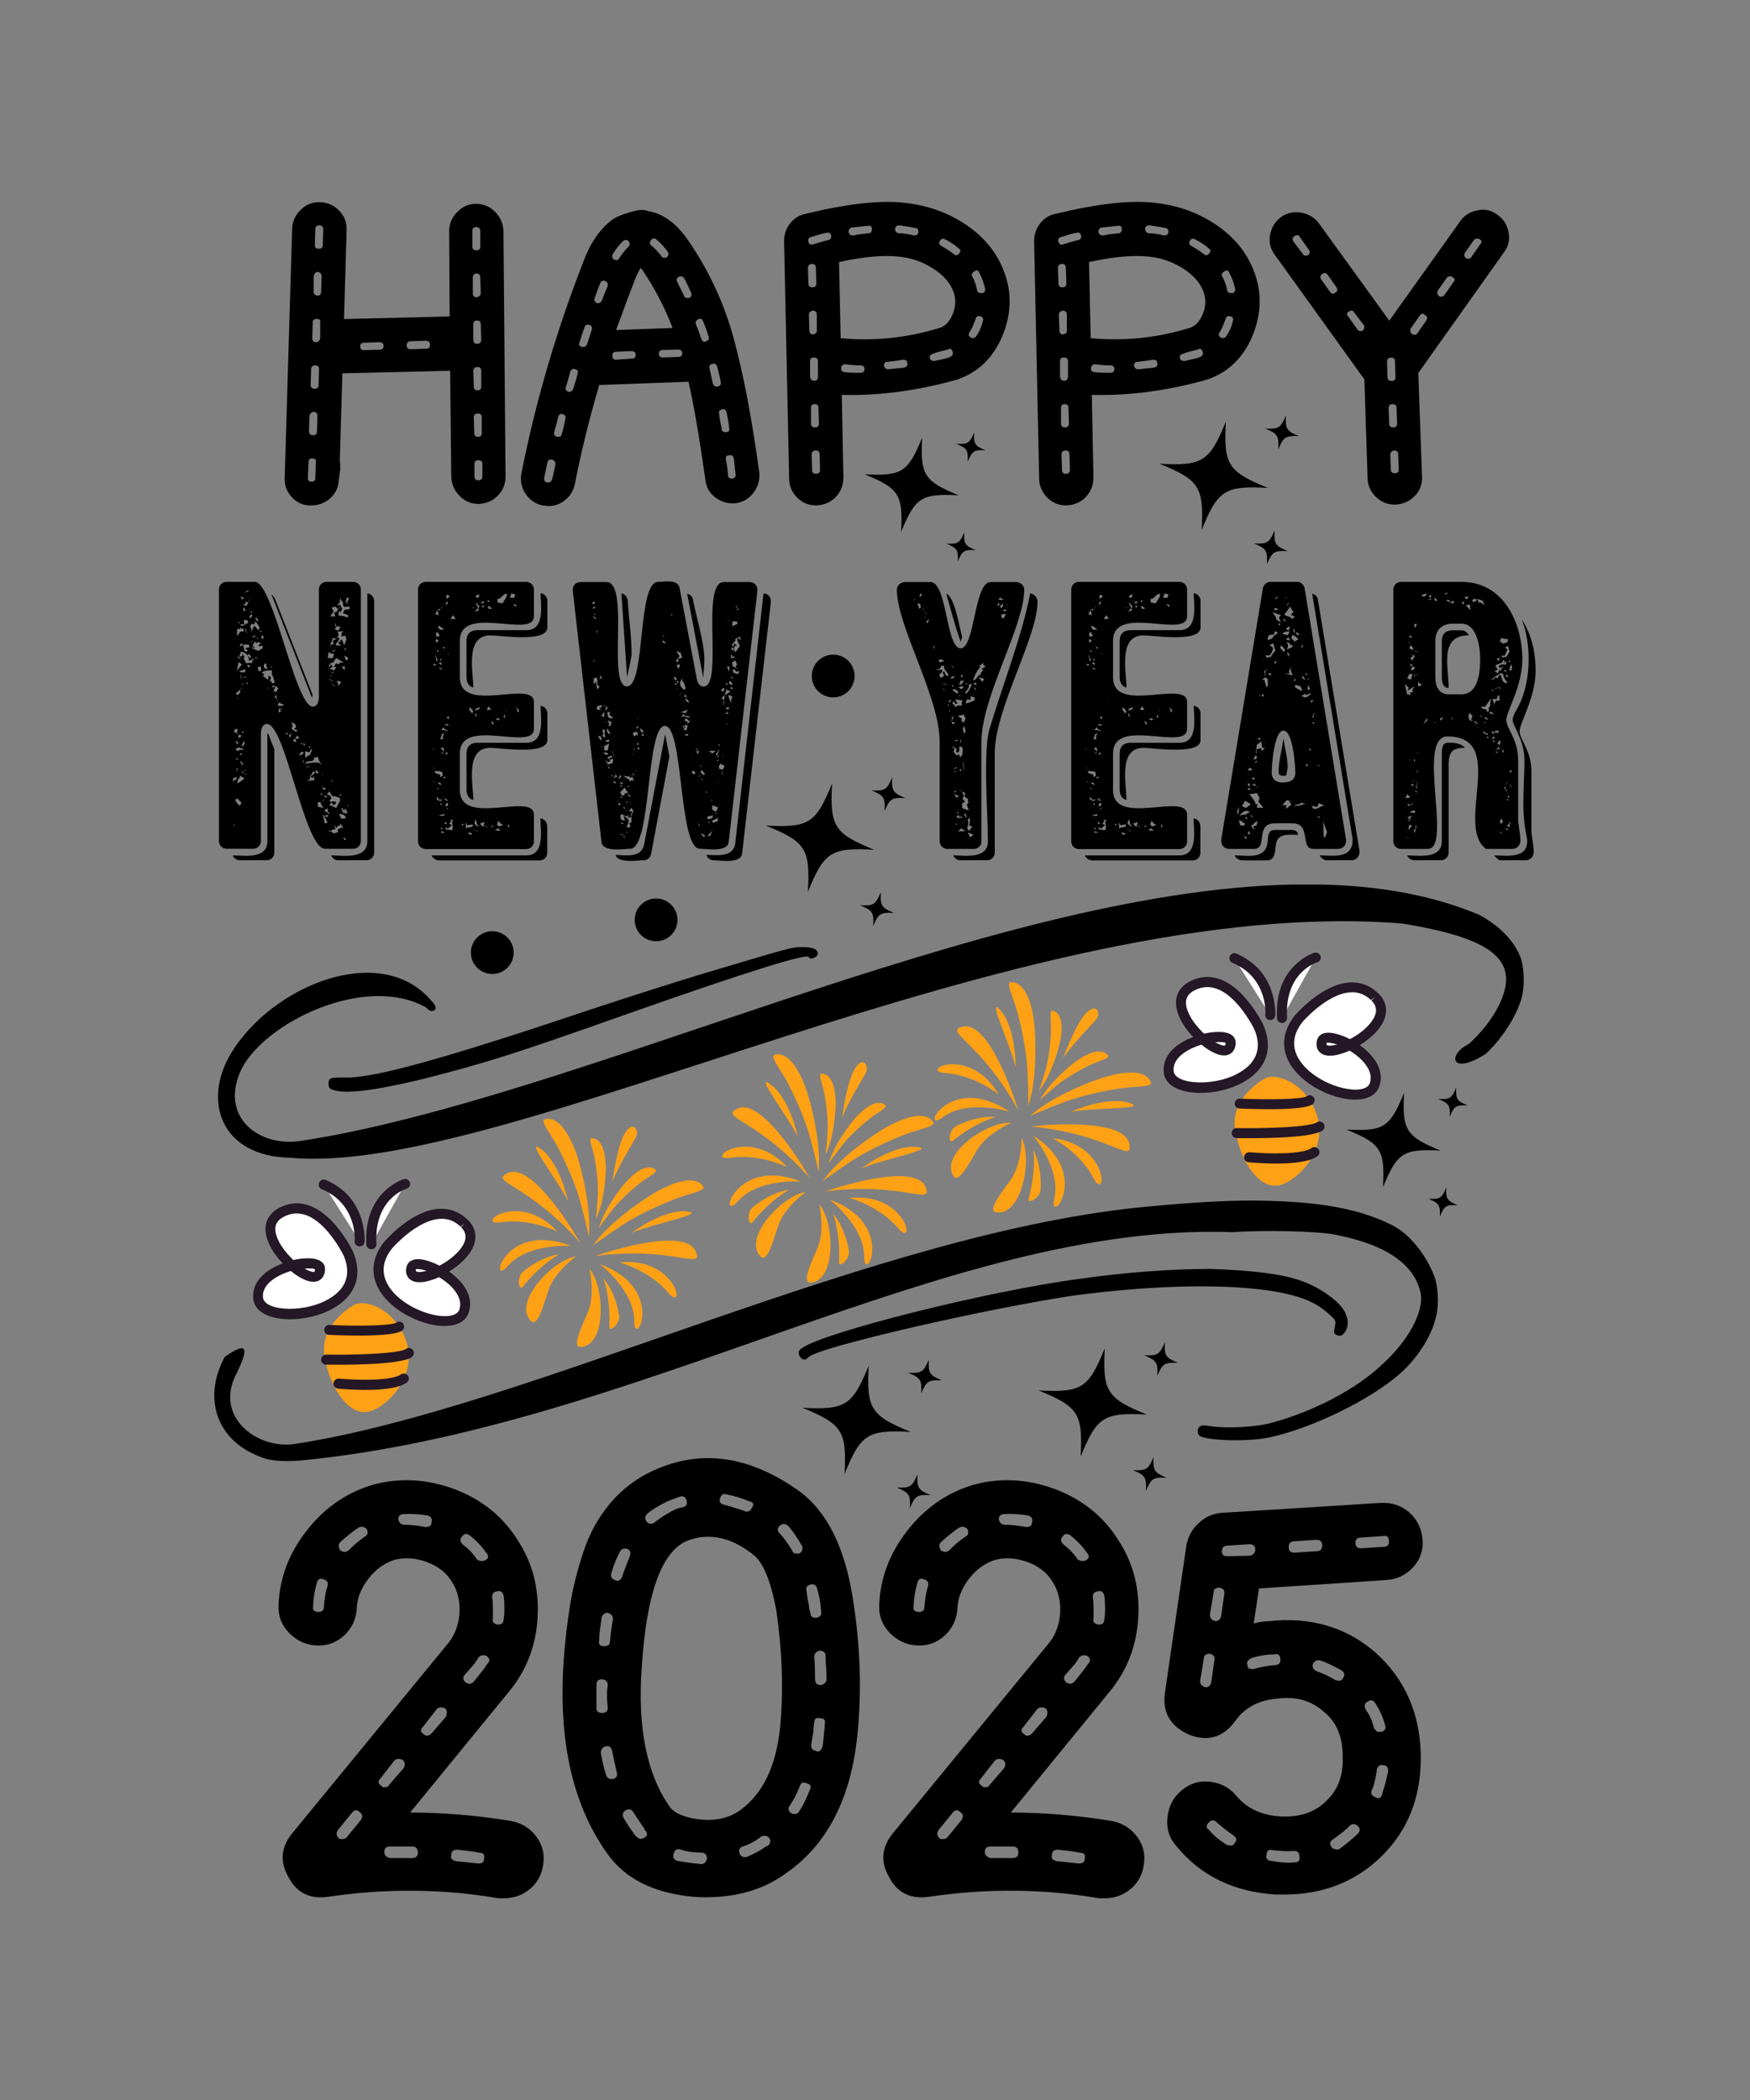 <?xml version="1.0" encoding="utf-8"?>
<!-- Generator: Adobe Illustrator 18.0.0, SVG Export Plug-In . SVG Version: 6.00 Build 0)  -->
<!DOCTYPE svg PUBLIC "-//W3C//DTD SVG 1.1//EN" "http://www.w3.org/Graphics/SVG/1.1/DTD/svg11.dtd">
<svg version="1.1" id="Layer_1" xmlns="http://www.w3.org/2000/svg" xmlns:xlink="http://www.w3.org/1999/xlink" x="0px" y="0px"
	 viewBox="0 0 1080 1296" enable-background="new 0 0 1080 1296" xml:space="preserve">
<rect x="0" y="0" width="1080" height="1296" fill="#808080" stroke="none"/>
<g>
	<g>
		<path d="M640.9,858.1c26.6,1.4,30.9-1.3,40.9-26c-1.4,26.6,1.3,30.9,26,40.9c-26.6-1.4-30.9,1.3-40.9,26
			C668.3,872.4,665.6,868.1,640.9,858.1z"/>
		<path d="M706.1,836.4c8.3,0.4,9.6-0.4,12.8-8.1c-0.4,8.3,0.4,9.6,8.1,12.8c-8.3-0.4-9.6,0.4-12.8,8.1
			C714.7,840.9,713.8,839.6,706.1,836.4z"/>
		<path d="M699.1,907.3c8.3,0.4,9.6-0.4,12.8-8.1c-0.4,8.3,0.4,9.6,8.1,12.8c-8.3-0.4-9.6,0.4-12.8,8.1
			C707.6,911.8,706.8,910.4,699.1,907.3z"/>
	</g>
	<g>
		<path d="M715.6,286.2c26.6,1.4,30.9-1.3,40.9-26c-1.4,26.6,1.3,30.9,26,40.9c-26.6-1.4-30.9,1.3-40.9,26
			C743,300.5,740.2,296.2,715.6,286.2z"/>
		<path d="M780.8,264.5c8.3,0.4,9.6-0.4,12.8-8.1c-0.4,8.3,0.4,9.6,8.1,12.8c-8.3-0.4-9.6,0.4-12.8,8.1
			C789.3,269,788.5,267.6,780.8,264.5z"/>
		<path d="M773.8,335.4c8.3,0.4,9.6-0.4,12.8-8.1c-0.4,8.3,0.4,9.6,8.1,12.8c-8.3-0.4-9.6,0.4-12.8,8.1
			C782.3,339.9,781.5,338.5,773.8,335.4z"/>
	</g>
	<g>
		<path d="M830.9,697.1c23.1,1.2,26.8-1.2,35.6-22.6c-1.2,23.1,1.2,26.8,22.6,35.6c-23.1-1.2-26.8,1.2-35.6,22.6
			C854.7,709.5,852.3,705.8,830.9,697.1z"/>
		<path d="M887.6,678.2c7.2,0.4,8.4-0.4,11.1-7.1c-0.4,7.2,0.4,8.4,7.1,11.1c-7.2-0.4-8.4,0.4-11.1,7.1
			C895,682.1,894.3,681,887.6,678.2z"/>
		<path d="M881.5,739.8c7.2,0.4,8.4-0.4,11.1-7.1c-0.4,7.2,0.4,8.4,7.1,11.1c-7.2-0.4-8.4,0.4-11.1,7.1
			C888.9,743.7,888.1,742.5,881.5,739.8z"/>
	</g>
	<g>
		<path d="M533.5,292.7c23.1,1.2,26.8-1.2,35.6-22.6c-1.2,23.1,1.2,26.8,22.6,35.6c-23.1-1.2-26.8,1.2-35.6,22.6
			C557.3,305.2,554.9,301.4,533.5,292.7z"/>
		<path d="M590.1,273.9c7.2,0.4,8.4-0.4,11.1-7.1c-0.4,7.2,0.4,8.4,7.1,11.1c-7.2-0.4-8.4,0.4-11.1,7.1
			C597.6,277.8,596.8,276.6,590.1,273.9z"/>
		<path d="M584,335.5c7.2,0.4,8.4-0.4,11.1-7.1c-0.4,7.2,0.4,8.4,7.1,11.1c-7.2-0.4-8.4,0.4-11.1,7.1
			C591.5,339.4,590.7,338.2,584,335.5z"/>
	</g>
	<g>
		<path d="M495.2,868.8c26.6,1.4,30.9-1.3,40.9-26c-1.4,26.6,1.3,30.9,26,40.9c-26.6-1.4-30.9,1.3-40.9,26
			C522.6,883.2,519.9,878.9,495.2,868.8z"/>
		<path d="M560.4,847.2c8.3,0.4,9.6-0.4,12.8-8.1c-0.4,8.3,0.4,9.6,8.1,12.8c-8.3-0.4-9.6,0.4-12.8,8.1
			C569,851.7,568.2,850.3,560.4,847.2z"/>
		<path d="M553.4,918c8.3,0.4,9.6-0.4,12.8-8.1c-0.4,8.3,0.4,9.6,8.1,12.8c-8.3-0.4-9.6,0.4-12.8,8.1
			C562,922.5,561.1,921.2,553.4,918z"/>
	</g>
	<g>
		<path d="M472.6,509.5c26.6,1.4,30.9-1.3,40.9-26c-1.4,26.6,1.3,30.9,26,40.9c-26.6-1.4-30.9,1.3-40.9,26
			C500,523.8,497.3,519.5,472.6,509.5z"/>
		<path d="M537.8,487.8c8.3,0.4,9.6-0.4,12.8-8.1c-0.4,8.3,0.4,9.6,8.1,12.8c-8.3-0.4-9.6,0.4-12.8,8.1
			C546.4,492.3,545.5,490.9,537.8,487.8z"/>
		<path d="M530.8,558.7c8.3,0.4,9.6-0.4,12.8-8.1c-0.4,8.3,0.4,9.6,8.1,12.8c-8.3-0.4-9.6,0.4-12.8,8.1
			C539.4,563.2,538.5,561.8,530.8,558.7z"/>
	</g>
	<path d="M859.7,756.4c13.1,6.9,22.7,22.7,26.1,33c2.1,7.6,2.1,18.6,0,24.8c-2.7,11-11.7,24.8-22,33.7
		c-17.9,15.8-54.3,33.7-80.5,39.2c-12.4,2.7-36.5,2.1-42.6-0.7c-2.1-1.4-2.1-4.8,0-6.2c0.7-0.7,2.1-0.7,6.9,0
		c8.9,1.4,26.8,0.7,37.1-2.1c25.5-6.9,52.3-20.6,68.8-36.5c15.8-14.4,24.8-31.6,23.4-42.6c-3.4-18.6-21.3-31-53.7-37.2
		c-12.4-2.1-43.3-2.7-62.6-1.4c-176.1-6.2-367.3,121.1-575.8,141c-9.6,0.7-15.1,0-19.3-0.7c-31-8.9-41.3-36.5-26.8-63.3
		c16.5-11.7,13.1-2.1,7.6,9.6c-15.1,27.5,13.1,48.2,36.5,44c145.8-22.7,357.7-131.4,526.9-146.5c28.9-2.7,53-4.1,73.6-3.4
		C817.7,742,841.1,746.8,859.7,756.4z M815,545.9c35.1,0.7,68.1,6.2,97.7,18.6c13.1,6.9,22.7,17.2,26.1,27.5
		c2.1,7.6,2.1,17.9,0,24.8c-3.4,11-11.7,24.1-22,33.7c-22,13.8-23.4,0-10.3-6.2c15.8-14.4,24.8-32.3,22.7-43.3
		c-2.8-17.9-31-25.5-63.3-31c-235.3-19.3-553.1,156.8-686.5,144.5c-43.3-0.7-54.3-35.1-37.1-64c25.5-42.7,92.9-69.5,123.8-33
		c3.4,3.4,3.4,5.5,1.4,6.2c-1.4,0.7-2.7,0-4.8-2.1c-37.2-20.6-98.4,8.9-113.5,37.8c-14.4,29.6,10.3,48.8,36.5,44.7
		C356.1,678,607.9,550.1,797.1,545.9H815z M504.7,588.6c0,2.1-4.8,4.1-5.5,2.1c-0.7-2.7-37.8,8.9-114.2,35.8
		c-68.1,24.1-83.2,28.9-123.1,39.2c-31.6,7.6-48.8,9.6-56.4,6.9c-2.1-0.7-2.8-1.4-2.8-4.1c0-1.4,0.7-2.8,1.4-2.8
		c0.7-0.7,4.1-0.7,8.3-0.7c17.2,0.7,59.9-11,150-41.3c28.9-9.6,59.9-19.3,68.8-22c57.8-17.2,57.1-17.2,64-17.2
		C501.9,584.5,504.7,585.8,504.7,588.6z M803.9,790.8c11.7,4.1,24.8,13.8,26.8,20.6c1.4,3.4,1.4,6.9,0,9.6c-2.1,3.4-3.4,4.1-6.2,2.7
		c-1.4-0.7-1.4-1.4-0.7-4.8c0.7-4.1,0.7-4.1-4.1-8.3c-8.3-7.6-19.3-11.7-38.5-14.4c-30.3-4.1-73.6-2.7-119,3.4
		c-55,8.3-156.2,31.6-163,37.8c-2.1,2.1-3.4,2.1-4.8,0.7c-2.1-2.1-2.1-4.8,0.7-6.2c13.1-9.6,114.2-35.1,170.6-42.6
		c28.9-4.1,57.1-6.2,81.2-6.2C770.9,783.9,791.6,786,803.9,790.8z"/>
	<g>
		<g>
			<path fill="#FFFFFF" d="M776.9,633.9c0,0-18.2-38.1-41.7-25.3c-23.5,12.8,24.3,53.6,24.2,34.8c0-8.1-40.1-1.3-38.3,18
				C723,680.7,793.3,672.1,776.9,633.9z"/>
			<path fill="#241726" d="M766.1,613.3c8.3,8.4,13.4,18.8,13.6,19.3c5.8,13.6,2.4,25.4-9.5,33.5c-14.9,10.1-40,11.3-48.8,2.4
				c-1.9-1.9-3-4.2-3.2-6.8c-1-10.7,8-17.9,18.2-21.7c-7.6-7.9-11.5-16.6-10.5-23.4c0.7-4.5,3.4-8.2,8-10.7
				C744.4,600.2,755.6,602.7,766.1,613.3z M774.1,635.2c0,0-4.8-9.9-12.3-17.5c-8.5-8.6-17-10.7-25-6.3c-2.8,1.5-4.4,3.6-4.8,6.1
				c-0.7,5,3,12.3,9.6,19c0.5,0.5,1,1,1.5,1.4c6.7-1.5,14.5-1.8,17.9,1.6l0,0c1,1,1.6,2.4,1.6,3.8c0,4.8-2.5,6.7-4,7.4
				c-5.4,2.5-13.1-2.7-17.1-6c-8.7,2.6-18,8.2-17.2,16.3c0.8,8.8,27.5,10,42.4-0.2C773.2,656.6,779.8,648.5,774.1,635.2L774.1,635.2
				z M749.9,643.2c3.2,1.8,5.4,2.3,6.1,2c0.1,0,0.4-0.5,0.3-1.7C756,643.3,753.7,642.9,749.9,643.2z"/>
		</g>
		<g>
			<path fill="#FFFFFF" d="M801.4,628.7c0,0,27.4-32.1,46.8-13.7c19.4,18.4-37.3,45.6-32.3,27.4c2.1-7.9,39.1,9,32.3,27.3
				C841.5,687.8,775.8,661.3,801.4,628.7z"/>
			<path fill="#241726" d="M850.8,613.2c3.7,3.7,5.2,8.1,4.4,12.7c-1.3,7.7-8.7,14.6-16,19.1c2,1.5,3.9,3,5.5,4.7
				c6.7,6.7,9,14.2,6.4,21c-1,2.7-3.4,6.1-9.5,7.4c-11.6,2.5-29.6-4.1-40.1-14.7c-11.1-11.2-12-24.5-2.5-36.6
				c0.8-0.9,16.9-19.6,34.1-20.5c6.5-0.3,12.3,1.8,17.2,6.5C850.4,612.8,850.8,613.2,850.8,613.2z M833.1,641.3
				c8.6-4.5,15.1-11.2,16-16.5c0.4-2.7-0.4-5-2.7-7.3l2.2-2.2l-2.5,1.9c-3.7-3.5-7.8-5.1-12.6-4.8c-14.6,0.8-29.5,18.1-29.7,18.3
				c-9.5,12.1-4.1,22.1,2.1,28.4c9.9,9.9,26.1,14.8,34.4,13c2.7-0.6,4.4-1.8,5-3.5c2.1-5.7-1.6-11-5-14.5c-2.1-2.1-4.6-4-7.4-5.7
				c-4.5,2-14.1,5.4-18.5,0.9c-1.3-1.3-2.6-3.7-1.5-7.7c0.5-1.6,1.6-2.9,3.3-3.6C820.4,636.2,827.4,638.4,833.1,641.3z M818.8,644.9
				c0.5,0.5,2.8,0.7,6.4-0.3c-3.6-1.2-6-1.3-6.6-1C818.6,644.4,818.7,644.9,818.8,644.9z"/>
		</g>
		<path fill="#FFA115" d="M780.1,665.9c0,0-21.3,11.5-17.8,31.7c3.5,20.2,16.1,38.9,29.7,33.1c13.6-5.8,27.8-25.1,20-44.5
			C804.3,666.8,786,661.8,780.1,665.9z"/>
		<g>
			<path fill="#FFFFFF" d="M765,680.9c0,0,37.5,1.8,43.2-2"/>
			<path fill="#241726" d="M810.4,676.8c0.1,0.1,0.3,0.3,0.4,0.5c0.9,1.4,0.5,3.3-0.9,4.3c-6.1,4-36,2.9-45,2.5
				c-1.7-0.1-3-1.5-2.9-3.2c0.1-1.7,1.5-3,3.2-2.9c17.5,0.8,38.4,0.5,41.4-1.5C807.8,675.6,809.4,675.8,810.4,676.8z"/>
		</g>
		<g>
			<path fill="#FFFFFF" d="M763.2,699.3c0,0,43.8,0.7,51-4.1"/>
			<path fill="#241726" d="M816.5,693c0.1,0.1,0.3,0.3,0.4,0.5c1,1.4,0.6,3.3-0.9,4.3c-7.6,5.1-45.3,4.7-52.8,4.6
				c-1.7,0-3.1-1.4-3-3.2c0-1.7,1.4-3.1,3.1-3c17.8,0.3,44.8-0.6,49.3-3.5C813.8,691.8,815.4,692,816.5,693z"/>
		</g>
		<g>
			<path fill="#FFFFFF" d="M783.9,626.5c0,0,2-24.9-22.2-35.1"/>
			<path fill="#241726" d="M775.8,597c12.4,12.5,11.2,29.5,11.2,29.7c-0.1,1.7-1.6,3-3.3,2.8c-1.7-0.1-3-1.6-2.8-3.3
				c0.1-0.9,1.5-22.8-20.3-32c-1.6-0.6-2.3-2.5-1.6-4.1c0.7-1.6,2.5-2.3,4.1-1.6C768.3,590.8,772.5,593.8,775.8,597z"/>
		</g>
		<g>
			<path fill="#FFFFFF" d="M770.9,714.2c0,0,31.9,3.1,40.3-3.2"/>
			<path fill="#241726" d="M813.4,708.9c0.1,0.1,0.2,0.2,0.3,0.3c1,1.4,0.7,3.3-0.6,4.3c-9.1,6.8-39.1,4.1-42.5,3.8
				c-1.7-0.2-3-1.7-2.8-3.4c0.2-1.7,1.7-2.9,3.4-2.8c11.9,1.1,32.8,1.4,38.2-2.6C810.6,707.6,812.3,707.8,813.4,708.9z"/>
		</g>
		<g>
			<path fill="#FFFFFF" d="M812,591c0,0-22.6,6.6-20.8,37.2"/>
			<path fill="#241726" d="M814.2,588.8c0.4,0.4,0.6,0.8,0.8,1.3c0.5,1.6-0.5,3.3-2.1,3.8l0,0c-0.8,0.2-20.2,6.4-18.6,34.1
				c0.1,1.7-1.2,3.2-2.9,3.3c-1.7,0.1-3.2-1.2-3.3-2.9c-1.9-32.7,22.8-40.3,23-40.4C812.2,587.7,813.4,588,814.2,588.8z"/>
		</g>
	</g>
	<g>
		<g>
			<path fill="#FFFFFF" d="M214.9,773.6c0,0-18.2-38.1-41.7-25.3c-23.5,12.8,24.3,53.6,24.2,34.8c0-8.1-40.1-1.3-38.3,18
				C161,820.5,231.3,811.8,214.9,773.6z"/>
			<path fill="#241726" d="M204.2,753c8.3,8.4,13.4,18.8,13.6,19.3c5.8,13.6,2.4,25.4-9.5,33.5c-14.9,10.1-40,11.3-48.8,2.4
				c-1.9-1.9-3-4.2-3.2-6.8c-1-10.7,8-17.9,18.2-21.7c-7.6-7.9-11.5-16.6-10.5-23.4c0.7-4.5,3.4-8.2,8-10.7
				C182.4,739.9,193.6,742.4,204.2,753z M212.1,774.9c0,0-4.8-9.9-12.3-17.5c-8.5-8.6-17-10.7-25-6.3c-2.8,1.5-4.4,3.6-4.8,6.1
				c-0.7,5,3,12.3,9.6,19c0.5,0.5,1,1,1.5,1.4c6.7-1.5,14.5-1.8,17.9,1.6l0,0c1,1,1.6,2.4,1.6,3.8c0,4.8-2.5,6.7-4,7.4
				c-5.4,2.5-13.1-2.7-17.1-6c-8.7,2.6-18,8.2-17.2,16.3c0.8,8.8,27.5,10,42.4-0.2C211.2,796.3,217.8,788.2,212.1,774.9L212.1,774.9
				z M187.9,782.9c3.2,1.8,5.4,2.3,6.1,2c0.1,0,0.4-0.5,0.3-1.7C194,783,191.7,782.6,187.9,782.9z"/>
		</g>
		<g>
			<path fill="#FFFFFF" d="M239.5,768.4c0,0,27.4-32.1,46.8-13.7c19.4,18.4-37.3,45.6-32.3,27.4c2.1-7.9,39.1,9,32.3,27.3
				C279.5,827.5,213.9,801.1,239.5,768.4z"/>
			<path fill="#241726" d="M288.8,752.9c3.7,3.7,5.2,8.1,4.4,12.7c-1.3,7.7-8.7,14.6-16,19.1c2,1.5,3.9,3,5.5,4.7
				c6.7,6.7,9,14.2,6.4,21c-1,2.7-3.4,6.1-9.5,7.4c-11.6,2.5-29.6-4.1-40.1-14.7c-11.1-11.2-12-24.5-2.5-36.6
				c0.8-0.9,16.9-19.6,34.1-20.5c6.5-0.3,12.3,1.8,17.2,6.5C288.4,752.5,288.8,752.9,288.8,752.9z M271.2,781.1
				c8.6-4.5,15.1-11.2,16-16.5c0.4-2.7-0.4-5-2.7-7.3l2.2-2.2l-2.5,1.9c-3.7-3.5-7.8-5.1-12.6-4.8c-14.6,0.8-29.5,18.1-29.7,18.3
				c-9.5,12.1-4.1,22.1,2.1,28.4c9.9,9.9,26.1,14.8,34.4,13c2.7-0.6,4.4-1.8,5-3.5c2.1-5.7-1.6-11-5-14.5c-2.1-2.1-4.6-4-7.4-5.7
				c-4.5,2-14.1,5.4-18.5,0.9c-1.3-1.3-2.6-3.7-1.5-7.7c0.5-1.6,1.6-2.9,3.3-3.6C258.4,775.9,265.5,778.1,271.2,781.1z M256.8,784.6
				c0.5,0.5,2.8,0.7,6.4-0.3c-3.6-1.2-6-1.3-6.6-1C256.6,784.1,256.8,784.6,256.8,784.6z"/>
		</g>
		<path fill="#FFA115" d="M218.1,805.6c0,0-21.3,11.5-17.8,31.7c3.5,20.2,16.1,38.9,29.7,33.1c13.6-5.8,27.8-25.1,20-44.5
			C242.3,806.5,224,801.5,218.1,805.6z"/>
		<g>
			<path fill="#FFFFFF" d="M203.1,820.6c0,0,37.5,1.8,43.2-2"/>
			<path fill="#241726" d="M248.5,816.5c0.1,0.1,0.3,0.3,0.4,0.5c0.9,1.4,0.5,3.3-0.9,4.3c-6.1,4-36,2.9-45,2.5
				c-1.7-0.1-3-1.5-2.9-3.2c0.1-1.7,1.5-3,3.2-2.9c17.5,0.8,38.4,0.5,41.4-1.5C245.8,815.3,247.5,815.5,248.5,816.5z"/>
		</g>
		<g>
			<path fill="#FFFFFF" d="M201.3,839c0,0,43.8,0.7,51-4.1"/>
			<path fill="#241726" d="M254.5,832.8c0.1,0.1,0.3,0.3,0.4,0.5c1,1.4,0.6,3.3-0.9,4.3c-7.6,5.1-45.3,4.7-52.8,4.6
				c-1.7,0-3.1-1.4-3-3.2c0-1.7,1.4-3.1,3.1-3c17.8,0.3,44.8-0.6,49.3-3.5C251.8,831.5,253.5,831.7,254.5,832.8z"/>
		</g>
		<g>
			<path fill="#FFFFFF" d="M222,766.2c0,0,2-24.9-22.2-35.1"/>
			<path fill="#241726" d="M213.8,736.7c12.4,12.5,11.2,29.5,11.2,29.7c-0.1,1.7-1.6,3-3.3,2.8c-1.7-0.1-3-1.6-2.8-3.3
				c0.1-0.9,1.5-22.8-20.3-32c-1.6-0.6-2.3-2.5-1.6-4.1c0.7-1.6,2.5-2.3,4.1-1.6C206.4,730.5,210.6,733.5,213.8,736.7z"/>
		</g>
		<g>
			<path fill="#FFFFFF" d="M208.9,854c0,0,31.9,3.1,40.3-3.2"/>
			<path fill="#241726" d="M251.4,848.6c0.1,0.1,0.2,0.2,0.3,0.3c1,1.4,0.7,3.3-0.6,4.3c-9.1,6.8-39.1,4.1-42.5,3.8
				c-1.7-0.2-3-1.7-2.8-3.4c0.2-1.7,1.7-2.9,3.4-2.8c11.9,1.1,32.8,1.4,38.2-2.6C248.6,847.4,250.4,847.5,251.4,848.6z"/>
		</g>
		<g>
			<path fill="#FFFFFF" d="M250,730.7c0,0-22.6,6.6-20.8,37.2"/>
			<path fill="#241726" d="M252.2,728.5c0.4,0.4,0.6,0.8,0.8,1.3c0.5,1.6-0.5,3.3-2.1,3.8l0,0c-0.8,0.2-20.2,6.4-18.6,34.1
				c0.1,1.7-1.2,3.2-2.9,3.3c-1.7,0.1-3.2-1.2-3.3-2.9c-1.9-32.7,22.8-40.3,23-40.4C250.3,727.4,251.4,727.7,252.2,728.5z"/>
		</g>
	</g>
	<g>
		<path fill="#FFA115" d="M571.2,732.6c4.9,11.9-13.6-3.5-61.9,2.7C510.6,734.8,564.5,716.2,571.2,732.6z"/>
		<path fill="#FFA115" d="M576,692.6c1.7,2.6-9.4,4.3-17.9,7.7c-9.4,3.7-18.4,7.9-26.9,12.7c-7.5,4.3-22.8,15.3-23.4,15.9
			c9.4-13.7,30.5-28.3,38.8-33C554.7,691.3,570.5,684.1,576,692.6z"/>
		<path fill="#FFA115" d="M565.2,707.8c14.5,1-20.1,7.5-33.5,13.2C531.7,720.9,550.7,706.7,565.2,707.8z"/>
		<path fill="#FFA115" d="M524.2,739.3c35.5-3.7,41.4,32.1,30,18.6C542.7,744.2,524.2,739.3,524.2,739.3z"/>
		<path fill="#FFA115" d="M512,740.3c41.8,15.2,21.3,53.8,21.3,35C533.3,756.5,512,740.3,512,740.3z"/>
		<path fill="#FFA115" d="M546.4,682.1c1.7,1.5-5,4.5-9.6,8.2c-5.1,4.1-9.9,8.4-14.2,13.1c-3.8,4.1-10.9,14.1-11.1,14.6
			c2.7-10.6,12.7-24,16.9-28.6C532.5,684.9,540.9,677.4,546.4,682.1z"/>
		<path fill="#FFA115" d="M523.9,772.2c0.7,4.8-6.3,11.2-6.1,6.4c0.8-18.2-3.7-29.6-3.7-29.6C520.9,757.1,523.2,767.4,523.9,772.2z"
			/>
		<path fill="#FFA115" d="M527.9,659c5.1-7.6,8.5-0.9,6.6,2.8c-1.9,3.7-9.9,16.1-14.8,27.8C519.7,689.6,522.7,666.6,527.9,659z"/>
		<path fill="#FFA115" d="M504.7,769.8c4.5-11,0.9-26.6,0.9-26.6c9.6,11.4,10.6,47.9-5.7,48.3C494.3,791.7,501.9,776.6,504.7,769.8z
			"/>
		<path fill="#FFA115" d="M515.7,680c0.1,6.2-1.2,22.8-6.2,32.6c0.2-0.5,1.4-12.7,1.3-18.3c-0.1-6.3-0.8-12.7-2-19.2
			c-1.1-5.8-4.1-12.5-1.8-12.5C514.3,662.8,515.6,673.9,515.7,680z"/>
		<path fill="#FFA115" d="M505.1,723.3c0-0.8-4.2-19.2-7-27.4c-3.2-9.2-7.2-18.3-11.8-27.3c-4.2-8.1-11.4-16.7-8.4-17.6
			c9.7-2.8,16.8,13.1,19.9,21.9C500.8,682,507,706.9,505.1,723.3z"/>
		<path fill="#FFA115" d="M497.3,735.6c0,0-13,9.3-16.9,20.5c-2.4,6.9-6.6,23.3-10.7,19.6C457.7,764.6,482.6,737.8,497.3,735.6z"/>
		<path fill="#FFA115" d="M455.3,741.4c-12.4,14.2-2.3-28.4,39.1-12.2C494.4,729.1,467.7,727.2,455.3,741.4z"/>
		<path fill="#FFA115" d="M475.9,669.5c11.4,8.7,16.3,31.1,16.5,32C485.9,688.4,464.3,660.7,475.9,669.5z"/>
		<path fill="#FFA115" d="M487.1,734.2c0,0-11,5.6-22.4,19.8c-3,3.8-4-5.7-0.3-8.8C468.1,742.1,476.6,735.8,487.1,734.2z"/>
		<path fill="#FFA115" d="M485.9,720.3c-0.7-0.3-17.5-8.4-34.7-5.8C433.6,717.2,461.6,694.1,485.9,720.3z"/>
		<path fill="#FFA115" d="M455,684.2c15.8-7.8,44,41.5,44.8,42.9C467.6,690.6,443.5,689.9,455,684.2z"/>
	</g>
	<g>
		<path fill="#FFA115" d="M429.4,772.4c4.9,11.9-13.6-3.5-61.9,2.7C368.7,774.6,422.7,756,429.4,772.4z"/>
		<path fill="#FFA115" d="M434.1,732.4c1.7,2.6-9.4,4.3-17.9,7.7c-9.4,3.7-18.4,7.9-26.9,12.7c-7.5,4.3-22.8,15.3-23.4,15.9
			c9.4-13.7,30.5-28.3,38.8-33C412.9,731.1,428.6,723.9,434.1,732.4z"/>
		<path fill="#FFA115" d="M423.4,747.6c14.5,1-20.1,7.5-33.5,13.2C389.9,760.7,408.8,746.5,423.4,747.6z"/>
		<path fill="#FFA115" d="M382.3,779.1c35.5-3.7,41.4,32.1,30,18.6C400.8,784,382.3,779.1,382.3,779.1z"/>
		<path fill="#FFA115" d="M370.1,780.1c41.8,15.2,21.3,53.8,21.3,35C391.5,796.3,370.1,780.1,370.1,780.1z"/>
		<path fill="#FFA115" d="M404.6,721.9c1.7,1.5-5,4.5-9.6,8.2c-5.1,4.1-9.9,8.4-14.2,13.1c-3.8,4.1-10.9,14.1-11.1,14.6
			c2.7-10.6,12.7-24,16.9-28.6C390.7,724.7,399,717.2,404.6,721.9z"/>
		<path fill="#FFA115" d="M382.1,812c0.7,4.8-6.3,11.2-6.1,6.4c0.8-18.2-3.7-29.6-3.7-29.6C379.1,796.9,381.4,807.2,382.1,812z"/>
		<path fill="#FFA115" d="M386,698.8c5.1-7.6,8.5-0.9,6.6,2.8c-1.9,3.7-9.9,16.1-14.8,27.8C377.9,729.4,380.9,706.4,386,698.8z"/>
		<path fill="#FFA115" d="M362.9,809.6c4.5-11,0.9-26.6,0.9-26.6c9.6,11.4,10.6,47.9-5.7,48.3C352.4,831.5,360.1,816.4,362.9,809.6z
			"/>
		<path fill="#FFA115" d="M373.9,719.8c0.1,6.2-1.2,22.8-6.2,32.6c0.2-0.5,1.4-12.7,1.3-18.3c-0.1-6.3-0.8-12.7-2-19.2
			c-1.1-5.8-4.1-12.5-1.8-12.5C372.4,702.6,373.7,713.7,373.9,719.8z"/>
		<path fill="#FFA115" d="M363.3,763.1c0-0.8-4.2-19.2-7-27.4c-3.2-9.2-7.2-18.3-11.8-27.3c-4.2-8.1-11.4-16.7-8.4-17.6
			c9.7-2.8,16.8,13.1,19.9,21.9C359,721.8,365.2,746.7,363.3,763.1z"/>
		<path fill="#FFA115" d="M355.5,775.4c0,0-13,9.3-16.9,20.5c-2.4,6.9-6.6,23.3-10.7,19.6C315.9,804.4,340.8,777.6,355.5,775.4z"/>
		<path fill="#FFA115" d="M313.5,781.2c-12.4,14.2-2.3-28.4,39.1-12.2C352.6,768.9,325.9,767,313.5,781.2z"/>
		<path fill="#FFA115" d="M334.1,709.3c11.4,8.7,16.3,31.1,16.5,32C344.1,728.2,322.5,700.5,334.1,709.3z"/>
		<path fill="#FFA115" d="M345.3,774c0,0-11,5.6-22.4,19.8c-3,3.8-4-5.7-0.3-8.8C326.3,781.9,334.8,775.6,345.3,774z"/>
		<path fill="#FFA115" d="M344.1,760.1c-0.7-0.3-17.5-8.4-34.7-5.8C291.8,757,319.8,733.9,344.1,760.1z"/>
		<path fill="#FFA115" d="M313.2,724c15.8-7.8,44,41.5,44.8,42.9C325.8,730.4,301.7,729.7,313.2,724z"/>
	</g>
	<g>
		<path fill="#FFA115" d="M697,706.1c2.2,12.7-12.5-6.4-61-10.9C637.3,695,694,688.6,697,706.1z"/>
		<path fill="#FFA115" d="M710.3,668.1c1.1,2.9-10.1,2.2-19.2,3.6c-10,1.6-19.7,3.7-29,6.6c-8.3,2.5-25.6,10-26.3,10.4
			c12.1-11.3,35.9-20.9,45.1-23.7C689.9,662.2,706.8,658.6,710.3,668.1z"/>
		<path fill="#FFA115" d="M696.5,680.5c14,4.2-21.2,3-35.6,5.6C661,686.1,682.6,676.4,696.5,680.5z"/>
		<path fill="#FFA115" d="M649.6,702.4c35.5,4.2,33.4,40.4,25.2,24.6C666.6,711.2,649.6,702.4,649.6,702.4z"/>
		<path fill="#FFA115" d="M637.5,700.7c37.5,23.9,9,57.2,13.2,38.8C654.8,721.1,637.5,700.7,637.5,700.7z"/>
		<path fill="#FFA115" d="M683.8,651.4c1.4,1.8-5.8,3.3-11.2,5.9c-5.9,2.9-11.5,6.1-16.7,9.7c-4.6,3.2-13.7,11.4-14,11.8
			c5-9.8,17.6-20.6,22.7-24.2C669.6,651.1,679.4,645.6,683.8,651.4z"/>
		<path fill="#FFA115" d="M642.2,734.4c-0.3,4.8-8.6,9.6-7.3,4.9c4.8-17.5,2.8-29.7,2.8-29.7C642.5,719,642.5,729.6,642.2,734.4z"/>
		<path fill="#FFA115" d="M670.7,624.8c6.7-6.3,8.5,1,5.9,4.2c-2.6,3.2-13.2,13.6-20.5,23.9C656.1,652.9,664.1,631.1,670.7,624.8z"
			/>
		<path fill="#FFA115" d="M623.9,727.9c6.8-9.7,6.6-25.7,6.6-25.7c6.9,13.2-0.1,49.1-16.1,45.9C609,747,619.7,733.9,623.9,727.9z"/>
		<path fill="#FFA115" d="M654.3,642.6c-1.2,6.1-6.1,22-13.1,30.5c0.3-0.4,4.1-12.1,5.2-17.6c1.2-6.2,2-12.6,2.2-19.2
			c0.2-5.9-1.2-13.1,1-12.6C656.6,625.5,655.5,636.7,654.3,642.6z"/>
		<path fill="#FFA115" d="M634.5,682.6c0.2-0.8,0.1-19.6-0.9-28.2c-1.1-9.7-3-19.4-5.6-29.2c-2.3-8.9-7.5-18.8-4.3-19
			c10.1-0.6,13.6,16.4,14.6,25.7C639.3,641.3,640,667,634.5,682.6z"/>
		<path fill="#FFA115" d="M624.2,692.9c0,0-14.7,6.2-20.9,16.4c-3.8,6.2-11.5,21.3-14.7,16.8C579.2,712.6,609.4,691.8,624.2,692.9z"
			/>
		<path fill="#FFA115" d="M582,689.4c-15.2,11.1,3.9-28.3,40.9-3.4C622.8,686,597.1,678.2,582,689.4z"/>
		<path fill="#FFA115" d="M617.7,623.8c9.2,10.9,9.1,33.9,9.1,34.8C623.4,644.4,608.3,612.6,617.7,623.8z"/>
		<path fill="#FFA115" d="M614.5,689.3c0,0-11.9,3.1-26.1,14.4c-3.8,3-2.7-6.4,1.6-8.7C594.3,692.8,604,688.6,614.5,689.3z"/>
		<path fill="#FFA115" d="M616.4,675.5c-0.6-0.5-15.2-12-32.6-13.2C566,661,598.4,644.6,616.4,675.5z"/>
		<path fill="#FFA115" d="M594.1,633.6c17.1-4.2,33.9,50.1,34.3,51.6C605,642.5,581.7,636.6,594.1,633.6z"/>
	</g>
	<g>
		<g>
			<path d="M180.5,1131.2l96.5-117.6c4.1-5.3,6.2-11.6,6.6-18.7c0.3-7.2-1.3-13.4-4.7-18.7c-3.4-5.6-8.6-9.7-15.5-12.2
				c-6.9-2.5-13.4-3-19.7-1.4c-6.3,1.9-11.6,5.7-16.2,11.5c-4.5,5.8-7,11.8-7.3,18c-0.3,6.9-2.9,12.6-7.7,17.1
				c-4.8,4.5-10.5,6.6-17.1,6.3c-6.6-0.3-12.2-2.9-16.9-7.7c-4.7-4.8-6.9-10.5-6.6-17.1c0.6-16.9,6.5-32.3,17.6-46.4
				c11.1-14.1,24.8-23.4,41-28.1c16.6-4.4,33.2-3.4,49.9,2.8c16.7,6.3,29.6,16.6,38.7,30.9c9.4,14.1,13.6,30,12.7,47.8
				c-0.9,17.8-6.9,33.3-17.8,46.4l-60.9,74.5c20,0,40.8,1.7,62.3,5.2c6.6,1.3,11.8,4.5,15.7,9.8c3.9,5.3,5.2,11.2,4,17.8
				c-0.9,5.9-3.7,10.8-8.2,14.5c-4.5,3.7-9.8,5.6-15.7,5.6h-3.8c-34-5.9-69-6.2-105-0.9c-11.2,1.6-19.4-2.5-24.4-12.2
				C172.6,1149,173.3,1139.9,180.5,1131.2z M202.1,978.9c0.6-2.2-0.2-3.6-2.3-4.2c-2.2-0.9-3.6-0.3-4.2,1.9
				c-1.6,5.6-2.3,10.5-2.3,14.5c-0.6,2.5,0.5,3.7,3.3,3.7c2.2,0,3.3-1.1,3.3-3.3C200.3,985.9,201.1,981.7,202.1,978.9z
				 M222.7,1123.2c1.2-1.9,1.1-3.4-0.5-4.7c-1.9-1.9-3.6-1.7-5.2,0.5l-8.4,10.3c-1.3,1.9-1.1,3.6,0.5,5.2c0.3,0.3,0.9,0.5,1.9,0.5
				c1.2,0,2.2-0.3,2.8-0.9L222.7,1123.2z M225,948.4c1.9-0.9,2.3-2.5,1.4-4.7c-1.6-1.6-3.3-1.9-5.2-0.9c-2.5,1.6-6.3,4.5-11.2,8.9
				c-1.3,1.3-1.3,3,0,5.2c1.2,0.6,2.2,0.9,2.8,0.9c0.3,0,1.1-0.3,2.3-0.9C217.4,954.3,220.7,951.5,225,948.4z M234.9,1097.4
				c-1.9,1.9-1.7,3.4,0.5,4.7c0.3,0.6,0.9,0.9,1.9,0.9c1.6,0,2.5-0.5,2.8-1.4l8.9-10.3c1.2-1.9,1.1-3.6-0.5-5.2
				c-2.2-0.9-3.9-0.8-5.2,0.5L234.9,1097.4z M254.6,1139.6h-10.8h-3.3c-2.2,0-3.3,1.1-3.3,3.3c0,1.9,1.1,3.1,3.3,3.8h3.3h10.3
				c2.5,0,3.8-1.1,3.8-3.3C257.8,1140.8,256.7,1139.6,254.6,1139.6z M266.3,939.5c0.6-2.2-0.2-3.6-2.3-4.2
				c-5.6-0.9-10.5-1.2-14.5-0.9c-2.5,0-3.7,1.1-3.7,3.3c0.6,2.2,1.9,3.3,3.7,3.3c4.1,0,8.4,0.5,13.1,1.4h0.5
				C265.2,942.3,266.3,941.4,266.3,939.5z M275.2,1059.5c0.9-2.2,0.8-3.9-0.5-5.2c-2.2-0.9-3.9-0.8-5.2,0.5l-8.4,10.8
				c-1.9,1.9-1.7,3.4,0.5,4.7c0.6,0.6,1.2,0.9,1.9,0.9c0.9,0,1.9-0.5,2.8-1.4L275.2,1059.5z M282.2,1141.5c-2.5,0-3.7,1.1-3.7,3.3
				c-0.6,1.9,0.3,3.1,2.8,3.8c6.2,0.6,10.8,1.1,13.6,1.4h0.5c2.2,0,3.3-0.9,3.3-2.8c0.6-2.5-0.3-3.8-2.8-3.8
				C292.4,1142.7,287.8,1142.1,282.2,1141.5z M285,948.4c-1.3,1.6-1.1,3.1,0.5,4.7c3.7,2.8,6.7,5.9,8.9,9.4c1.2,0.6,2.2,0.9,2.8,0.9
				c0.9,0,1.7-0.2,2.3-0.5c2.2-1.2,2.3-2.8,0.5-4.7c-2.5-3.7-5.9-7.3-10.3-10.8C287.8,946.2,286.3,946.5,285,948.4z M300.9,1026.7
				c1.6-1.6,1.4-3.1-0.5-4.7c-1.9-0.9-3.6-0.6-5.2,0.9c0,0.3-0.8,1.6-2.3,3.7l-6.1,7c-1.3,1.6-1.1,3.1,0.5,4.7
				c1.2,0.6,2,0.9,2.3,0.9c0.9,0,1.9-0.5,2.8-1.4l5.6-7L300.9,1026.7z M307,982.1c-2.2,0-3.3,1.3-3.3,3.7c0.3,1.6,0.5,3.9,0.5,7v6.1
				c-0.6,1.9,0.3,3.1,2.8,3.7h0.5c2.2,0,3.3-1.1,3.3-3.3c0.3-1.2,0.5-3.4,0.5-6.6c0-3.4-0.2-6.1-0.5-8
				C310.2,982.5,308.9,981.5,307,982.1z"/>
			<path d="M403.1,907.6c29.1-13.4,58.9-9.4,89.5,12.2c17.5,12.5,28.7,34.7,33.7,66.5c4.7,29.4,5.6,57.6,2.8,84.8
				c-4.1,39.4-18.9,67.8-44.5,85.3c-13.4,9.7-29.8,14.5-49.2,14.5c-5.6,0-10.9-0.5-15.9-1.4c-20.6-3.4-35.8-12.3-45.5-26.7
				c-20.6-29.4-29.4-68.4-26.2-117.2c0.9-12.8,2.3-24.4,4-34.9c1.7-10.5,4.4-21.4,8.2-32.8c3.7-11.4,9.3-21.5,16.6-30.2
				C384,919,392.8,912.3,403.1,907.6z M368,1053.8c0,2.2,1.1,3.3,3.3,3.3h0.5c2.2,0,3.3-1.1,3.3-3.3c-0.3-1.9-0.5-4.7-0.5-8.4
				c0-2.2,0.2-3.9,0.5-5.2c0-2.5-1.3-3.8-3.7-3.8c-2.2,0-3.3,1.1-3.3,3.3v5.6V1053.8z M371.2,998.5c0,0.3-0.2,2.2-0.7,5.6
				c-0.5,3.4-0.7,6.1-0.7,8c-0.6,2.5,0.3,3.8,2.8,3.8h0.5c2.2,0,3.3-0.9,3.3-2.8c0.6-6.2,1.3-10.8,1.9-13.6c0-2.2-1.1-3.6-3.3-4.2
				C373.1,995.3,371.9,996.4,371.2,998.5z M378.3,1097.9c2.2-0.6,3-2,2.3-4.2c-1.3-5.6-2.2-10-2.8-13.1c-0.6-2.5-2-3.4-4.2-2.8
				c-1.9,0.6-2.8,2-2.8,4.2c1.2,6.3,2.3,10.8,3.3,13.6c0.6,1.6,1.7,2.3,3.3,2.3H378.3z M380.6,975.6c1.6,0,2.6-0.8,3.3-2.3
				c0-0.6,1.6-4.8,4.7-12.7c0.9-2.2,0.5-3.8-1.4-4.7c-2.2-0.6-3.7,0-4.7,1.9c-2.2,4.1-3.9,8.4-5.2,13.1c-0.6,2.2,0.2,3.6,2.3,4.2
				C380,975.4,380.3,975.6,380.6,975.6z M397.9,1134c1.9-1.2,1.9-2.8,0-4.7c0-0.3-0.2-0.7-0.5-1.2c-0.3-0.5-0.6-0.9-0.9-1.2
				l-5.6-8.4c-0.9-1.9-2.5-2.3-4.7-1.4c-1.9,1.3-2.3,2.8-1.4,4.7c1.6,2.8,3.6,5.9,6.1,9.4c0.3,0.6,0.9,1.4,1.9,2.3
				c0.9,0.9,1.9,1.4,2.8,1.4C395.9,1134.9,396.7,1134.6,397.9,1134z M464.5,959.2c-9.1-7.2-18.3-10.8-27.6-10.8
				c-4.4,0-8.9,0.9-13.6,2.8c-15.3,7.2-24.4,33-27.2,77.3c-2.8,37.5,3,66.4,17.3,86.7c2.2,3.1,6.9,5.5,14.1,7
				c11.9,2.2,21.7,0.5,29.5-5.2c13.7-10,21.9-26.9,24.4-50.6c2.2-22.8,1.4-47-2.3-72.6C475.6,975.1,470.7,963.6,464.5,959.2z
				 M399.4,934.3c-1.6,1.6-1.6,3.3,0,5.2c0.6,0.6,1.4,0.9,2.3,0.9s1.7-0.3,2.3-0.9c3.1-2.5,6.7-4.8,10.8-7c2.2-1.2,4.4-2,6.6-2.3
				c2.2-0.6,3-2,2.3-4.2c-0.6-2.2-2-3-4.2-2.3c-1.9,0.6-4.4,1.6-7.5,2.8C406.4,929.2,402.2,931.8,399.4,934.3z M432.6,1150.4
				c1.9,0,3.1-1.1,3.7-3.3c0-2.5-1.3-3.8-3.7-3.8c-4.7,0-8.9-0.6-12.7-1.9c-2.2-0.6-3.6,0.3-4.2,2.8c-0.6,2.2,0.2,3.6,2.3,4.2
				C421.5,1149.1,426.4,1149.8,432.6,1150.4z M448.1,922.2c-1.9-0.6-3.1,0.3-3.8,2.8c-0.6,1.9,0.3,3.1,2.8,3.7
				c2.5,0.6,6.6,1.9,12.2,3.7c0.3,0.3,0.8,0.5,1.4,0.5c1.6,0,2.6-0.8,3.3-2.3c1.6-2.2,0.9-3.6-1.9-4.2
				C457.5,924.5,452.8,923.1,448.1,922.2z M473.9,1139.1c1.6-1.6,1.9-3.1,0.9-4.7c-1.3-1.6-3-1.9-5.2-0.9l-0.5,0.5
				c-3.4,2.5-7,4.4-10.8,5.6c-1.9,0.6-2.5,2-1.9,4.2c0.6,1.6,1.7,2.3,3.3,2.3h0.9c4.7-1.9,8.7-4.1,12.2-6.6L473.9,1139.1z
				 M481.4,941.4c-1.9,1.6-1.9,3.3,0,5.2s4.4,5.3,7.5,10.3c0.3,1.3,1.2,1.9,2.8,1.9h1.4c1.9-0.9,2.5-2.5,1.9-4.7
				c-3.1-5.3-5.9-9.4-8.4-12.2C484.9,940.3,483.2,940.1,481.4,941.4z M498.2,1100.7c-2.5-1.2-4.1-0.6-4.7,1.9
				c-1.9,4.7-3.9,8.6-6.1,11.7c-1.3,1.9-0.9,3.4,0.9,4.7c0.3,0.3,0.9,0.5,1.9,0.5c1.6,0,2.5-0.5,2.8-1.4c2.2-3.1,4.4-7.5,6.6-13.1
				C500.9,1102.7,500.4,1101.3,498.2,1100.7z M500.1,977.9c-2.2,0.6-3,2-2.3,4.2c0.3,3.1,0.8,5.9,1.4,8.4c0,0.6,0.1,1.4,0.2,2.3
				c0.2,0.9,0.4,1.7,0.7,2.3c0,2.2,1.1,3.3,3.3,3.3h0.5c2.5-0.6,3.4-2,2.8-4.2c0-0.6-0.1-1.4-0.2-2.3c-0.2-0.9-0.2-1.7-0.2-2.3
				c-0.6-3.8-1.3-6.7-1.9-8.9C503.7,978.2,502.3,977.3,500.1,977.9z M508.5,1069.3c0.3-1.2,0.5-3,0.5-5.2c0.6-2.5-0.3-3.7-2.8-3.7
				c-2.5-0.6-3.7,0.3-3.7,2.8c-0.3,1.3-0.5,3-0.5,5.2l-1.4,8.4c0,2.5,1.1,3.7,3.3,3.7c0,0.3,0.2,0.5,0.5,0.5c1.6,0,2.6-1.1,3.3-3.3
				C508.2,1074,508.5,1071.2,508.5,1069.3z M509.5,1022c0-2.2-1.3-3.3-3.7-3.3c-2.2,0.6-3.3,1.9-3.3,3.8c0.3,3.1,0.5,7.7,0.5,13.6
				c0,2.5,1.1,3.8,3.3,3.8h0.5c2.2-0.6,3.3-1.9,3.3-3.8c0-1.6-0.1-3.9-0.2-7C509.5,1025.9,509.5,1023.5,509.5,1022z"/>
			<path d="M551.2,1131.2l96.5-117.6c4.1-5.3,6.2-11.6,6.6-18.7c0.3-7.2-1.3-13.4-4.7-18.7c-3.4-5.6-8.6-9.7-15.5-12.2
				c-6.9-2.5-13.4-3-19.7-1.4c-6.3,1.9-11.6,5.7-16.2,11.5c-4.5,5.8-7,11.8-7.3,18c-0.3,6.9-2.9,12.6-7.7,17.1
				c-4.8,4.5-10.5,6.6-17.1,6.3c-6.6-0.3-12.2-2.9-16.9-7.7c-4.7-4.8-6.9-10.5-6.6-17.1c0.6-16.9,6.5-32.3,17.6-46.4
				c11.1-14.1,24.8-23.4,41-28.1c16.6-4.4,33.2-3.4,49.9,2.8c16.7,6.3,29.6,16.6,38.7,30.9c9.4,14.1,13.6,30,12.7,47.8
				c-0.9,17.8-6.9,33.3-17.8,46.4l-60.9,74.5c20,0,40.8,1.7,62.3,5.2c6.6,1.3,11.8,4.5,15.7,9.8c3.9,5.3,5.2,11.2,4,17.8
				c-0.9,5.9-3.7,10.8-8.2,14.5c-4.5,3.7-9.8,5.6-15.7,5.6h-3.8c-34-5.9-69-6.2-105-0.9c-11.2,1.6-19.4-2.5-24.4-12.2
				C543.2,1149,544,1139.9,551.2,1131.2z M572.7,978.9c0.6-2.2-0.2-3.6-2.3-4.2c-2.2-0.9-3.6-0.3-4.2,1.9
				c-1.6,5.6-2.3,10.5-2.3,14.5c-0.6,2.5,0.5,3.7,3.3,3.7c2.2,0,3.3-1.1,3.3-3.3C571,985.9,571.8,981.7,572.7,978.9z M593.4,1123.2
				c1.2-1.9,1.1-3.4-0.5-4.7c-1.9-1.9-3.6-1.7-5.2,0.5l-8.4,10.3c-1.3,1.9-1.1,3.6,0.5,5.2c0.3,0.3,0.9,0.5,1.9,0.5
				c1.2,0,2.2-0.3,2.8-0.9L593.4,1123.2z M595.7,948.4c1.9-0.9,2.3-2.5,1.4-4.7c-1.6-1.6-3.3-1.9-5.2-0.9c-2.5,1.6-6.3,4.5-11.2,8.9
				c-1.3,1.3-1.3,3,0,5.2c1.2,0.6,2.2,0.9,2.8,0.9c0.3,0,1.1-0.3,2.3-0.9C588,954.3,591.3,951.5,595.7,948.4z M605.5,1097.4
				c-1.9,1.9-1.7,3.4,0.5,4.7c0.3,0.6,0.9,0.9,1.9,0.9c1.6,0,2.5-0.5,2.8-1.4l8.9-10.3c1.2-1.9,1.1-3.6-0.5-5.2
				c-2.2-0.9-3.9-0.8-5.2,0.5L605.5,1097.4z M625.2,1139.6h-10.8h-3.3c-2.2,0-3.3,1.1-3.3,3.3c0,1.9,1.1,3.1,3.3,3.8h3.3h10.3
				c2.5,0,3.8-1.1,3.8-3.3C628.5,1140.8,627.4,1139.6,625.2,1139.6z M636.9,939.5c0.6-2.2-0.2-3.6-2.3-4.2
				c-5.6-0.9-10.5-1.2-14.5-0.9c-2.5,0-3.7,1.1-3.7,3.3c0.6,2.2,1.9,3.3,3.7,3.3c4.1,0,8.4,0.5,13.1,1.4h0.5
				C635.8,942.3,636.9,941.4,636.9,939.5z M645.8,1059.5c0.9-2.2,0.8-3.9-0.5-5.2c-2.2-0.9-3.9-0.8-5.2,0.5l-8.4,10.8
				c-1.9,1.9-1.7,3.4,0.5,4.7c0.6,0.6,1.2,0.9,1.9,0.9c0.9,0,1.9-0.5,2.8-1.4L645.8,1059.5z M652.9,1141.5c-2.5,0-3.7,1.1-3.7,3.3
				c-0.6,1.9,0.3,3.1,2.8,3.8c6.2,0.6,10.8,1.1,13.6,1.4h0.5c2.2,0,3.3-0.9,3.3-2.8c0.6-2.5-0.3-3.8-2.8-3.8
				C663,1142.7,658.5,1142.1,652.9,1141.5z M655.7,948.4c-1.3,1.6-1.1,3.1,0.5,4.7c3.7,2.8,6.7,5.9,8.9,9.4c1.2,0.6,2.2,0.9,2.8,0.9
				c0.9,0,1.7-0.2,2.3-0.5c2.2-1.2,2.3-2.8,0.5-4.7c-2.5-3.7-5.9-7.3-10.3-10.8C658.5,946.2,656.9,946.5,655.7,948.4z M671.6,1026.7
				c1.6-1.6,1.4-3.1-0.5-4.7c-1.9-0.9-3.6-0.6-5.2,0.9c0,0.3-0.8,1.6-2.3,3.7l-6.1,7c-1.3,1.6-1.1,3.1,0.5,4.7
				c1.2,0.6,2,0.9,2.3,0.9c0.9,0,1.9-0.5,2.8-1.4l5.6-7L671.6,1026.7z M677.7,982.1c-2.2,0-3.3,1.3-3.3,3.7c0.3,1.6,0.5,3.9,0.5,7
				v6.1c-0.6,1.9,0.3,3.1,2.8,3.7h0.5c2.2,0,3.3-1.1,3.3-3.3c0.3-1.2,0.5-3.4,0.5-6.6c0-3.4-0.2-6.1-0.5-8
				C680.8,982.5,679.6,981.5,677.7,982.1z"/>
			<path d="M855.3,975.1l-78.3,5.2l-3.3,21.6c3.4-0.9,6.6-1.4,9.4-1.4c25.6-2.8,47.5,3.6,65.6,19.2c18.1,16.2,27.5,37.2,28.1,62.8
				c0.6,25.9-7.7,47.2-24.8,63.7c-15.9,15.3-35.8,23-59.5,23h-5.2c-25.9-1.6-46.4-11.6-61.4-30c-4.4-5-6.2-10.9-5.4-17.8
				c0.8-6.9,3.7-12.3,8.7-16.4c5-4.4,10.9-6.2,17.6-5.4c6.7,0.8,12.1,3.7,16.2,8.7c6.6,7.8,15.6,12,27.2,12.7
				c11.9,0.6,21.2-2.5,28.1-9.4c7.5-6.9,10.9-16.2,10.3-28.1c0-11.9-3.9-20.9-11.7-27.2c-7.8-6.9-17.3-9.5-28.6-8
				c-11.6,0.9-20.3,5.6-26.2,14.1c-7.5,10-17,12.7-28.6,8c-11.6-5.3-16.4-14.1-14.5-26.2l13.1-90c0.9-5.6,3.5-10.4,7.7-14.3
				c4.2-3.9,9.1-6,14.8-6.3l97.5-6.1c6.9-0.3,12.7,1.6,17.6,5.9c4.8,4.2,7.6,9.8,8.2,16.6c0.6,6.6-1.3,12.3-5.9,17.3
				C867.4,972.2,861.9,974.8,855.3,975.1z M747.5,1038.4l1.9-13.6c0.6-2.2-0.3-3.6-2.8-4.2c-2.5,0-3.7,1.1-3.7,3.3l-2.3,13.6
				c0,1.9,1.1,3.1,3.3,3.8h0.5C745.8,1041.2,746.9,1040.3,747.5,1038.4z M762,1137.3c1.6-1.6,1.2-3.1-0.9-4.7
				c-2.5-1.6-5.9-4.2-10.3-8c-1.6-1.6-3.1-1.6-4.7,0c-1.9,1.9-1.9,3.4,0,4.7c2.5,3.1,6.3,6.3,11.2,9.4h0.9
				C760.2,1139.3,761.4,1138.8,762,1137.3z M753.6,997.6l1.9-13.6c0.6-2.2-0.3-3.6-2.8-4.2c-2.5,0-3.7,0.9-3.7,2.8l-2.3,13.6
				c0,2.5,1.1,3.9,3.3,4.2h0.5C751.9,1000.4,753,999.5,753.6,997.6z M771.4,960.1c2.2-0.6,3.3-1.9,3.3-3.8c0-2.2-1.3-3.3-3.7-3.3
				l-13.6,0.9c-2.2,0-3.3,1.3-3.3,3.7c0,1.9,1.1,2.8,3.3,2.8h0.5L771.4,960.1z M786.4,1021c-4.7,0-9.4,0.8-14.1,2.3
				c-2.5,1.3-3.3,2.8-2.3,4.7c0,1.3,0.6,1.9,1.9,1.9c0.9,0.3,1.7,0.3,2.3,0c4.4-1.2,8.6-2,12.7-2.3c2.2,0,3.3-1.1,3.3-3.3
				C790.2,1021.5,788.9,1020.4,786.4,1021z M798.6,1149.4c2.8,0,3.9-1.2,3.3-3.8c0-2.2-1.1-3.3-3.3-3.3c-3.1,0.3-7.5,0.2-13.1-0.5
				c-2.5-0.6-3.8,0.3-3.8,2.8c-0.6,1.9,0,3.1,1.9,3.8h0.9C789.8,1149.4,794.5,1149.8,798.6,1149.4z M798.6,951.2
				c-2.2,0-3.3,1.3-3.3,3.7c0,2.2,1.1,3.3,3.3,3.3h0.5l13.6-0.9c2.2,0,3.3-1.2,3.3-3.7c0-2.2-1.3-3.3-3.7-3.3L798.6,951.2z
				 M810.3,1026.7c-0.6,2.2,0.2,3.7,2.3,4.7c3.7,1.3,7.7,3.1,11.7,5.6h0.9c1.6,0.6,2.8,0.2,3.7-1.4c1.2-1.9,0.9-3.4-0.9-4.7
				c-5.6-3.1-10-5.2-13.1-6.1C813.1,1024.2,811.6,1024.8,810.3,1026.7z M838,1126.9c-1.9-1.6-3.6-1.6-5.2,0c-1.3,1.6-4.5,4.2-9.8,8
				c-2.2,1.3-2.7,2.8-1.4,4.7c0.3,0.9,0.9,1.4,1.9,1.4c0.9,0.6,2,0.6,3.3,0c5-3.8,8.7-6.9,11.2-9.4
				C839.5,1130.1,839.5,1128.5,838,1126.9z M839.8,948.9c-2.2,0-3.3,1.1-3.3,3.3c0,2.2,1.1,3.3,3.3,3.3h0.5l13.6-0.9
				c2.2,0,3.3-1.1,3.3-3.3c0-2.8-1.3-3.9-3.8-3.3L839.8,948.9z M844.1,1050.1c-1.9,0.9-2.3,2.5-1.4,4.7l0.5,0.9
				c2.2,2.8,3.7,6.4,4.7,10.8c0.6,0.9,1.4,1.7,2.3,2.3h2.3c2.2-0.6,3-2,2.3-4.2c-1.3-4.7-3.1-8.9-5.6-12.7l-0.5-0.9
				C847.5,1049.2,845.9,1048.8,844.1,1050.1z M856.7,1093.2c0-2.5-0.9-3.8-2.8-3.8c-2.2-0.6-3.6,0.3-4.2,2.8
				c-0.3,3.1-1.1,6.7-2.3,10.8l-0.9,1.9c-0.6,2.2,0.2,3.6,2.3,4.2c2.2,1.3,3.6,0.6,4.2-1.9l0.5-1.9
				C854.4,1102.9,855.5,1098.8,856.7,1093.2z"/>
		</g>
	</g>
	<g>
		<path d="M193,436.1c3.1,0,3.8-3.8,3.8-5.9v-66.4c0-2.6,2.1-4.7,4.7-4.7h16.5c2.6,0,4.7,2.1,4.7,4.7v155.3c0,2.6-2.1,4.7-4.7,4.7
			h-17.4c-12.7,0-24.5-77-35.8-77c-3.1,0-3.8,3.8-3.8,5.9v66.4c0,2.6-2.1,4.7-4.7,4.7h-16.5c-2.6,0-4.7-2.1-4.7-4.7V363.8
			c0-2.6,2.1-4.7,4.7-4.7h17.4C168.8,359.1,182.2,436.1,193,436.1z M143.6,527.9c6.8,0,21.4,2.6,21.4-8.7v-66.4h0.5l3.8,9.6v63.8
			c0,2.6-2.1,4.7-4.7,4.7H148C146.2,530.9,144.3,529.7,143.6,527.9z M143.8,480.3v2.4l0.9-1.6l0.9,0.5l0.5-2.1L143.8,480.3z
			 M143.8,509.5l0.5,0.2l0.9-1.6L143.8,509.5z M144.3,451.4H144l1.6,0.7l1.2,1.4c-0.5-0.9-0.9-2.6,0.2-3.1l-1.6-0.7L144.3,451.4z
			 M145.2,462.4l1.9,1.2c0.7-1.9,2.8,0,3.3-1.4l-3.3-0.9L145.2,462.4z M147.1,493.5v-0.7l-1.9,0.5c0.2,1.6,1.4,2.6,2.4,3.8l1.2-0.7
			v-1.4L147.1,493.5z M148,425.7l-2.6,2.4l1.4,0.9l1.6-1.9L148,425.7z M145.5,457.3c0,1.2,1.2,1.4,0.7,2.6l0.9-1.4l-1.4-1.4h-0.2
			V457.3z M146.9,469.3c-0.2-0.7-0.2-1.4-1.2-1.4C145.7,468.6,146.4,469,146.9,469.3z M145.9,475.6l0.2,0.5l0.9-2.4
			C146.4,474.2,145.9,474.7,145.9,475.6z M148.5,388.3l-2.1-0.2l-0.2,4.2h0.2l2.1-2.6h1.9l-0.2-1.6l-2.4-0.7L148.5,388.3z
			 M146.2,414l3.1-4l-2.1-1.4L146.2,414z M146.9,431.8c0-0.7-0.2-1.2-0.7-1.6L146.9,431.8z M147.6,406.4v-1.2
			c-0.2,0.2-0.7,0.2-1.2,0C146.6,405.7,147.1,406.2,147.6,406.4l0.5,0.5l0.7-0.7C148.3,406.4,148,406.4,147.6,406.4z M147.8,480.3
			l-0.9,0.5l-0.5,2.6c1.6-0.5,3.3-1.9,4.5-3.1l-2.8-1.6L147.8,480.3z M146.9,384.1l0.7,0.7l0.5-0.5l-1.2-0.5V384.1z M146.9,454.4
			l1.2,2.1l-0.5-1.2l1.6-1.2l-1.6-0.7L146.9,454.4z M152.5,404.5l-0.2-0.7c-0.9-0.7-2.4-1.6-3.5-1.6h-0.2l-0.9,3.1l1.9-0.5l-0.2-1.6
			l1.6,2.4l-0.7,0.5l1.4,2.8v0.5c1.2-0.2,2.6-0.5,3.8,0c-0.2-0.9,0.2-1.9,1.2-2.4v-0.5l-3.1,1.4v-1.6l-0.7-1.4
			c0.5,0,1.2,0.7,1.4,1.2h0.5c0-0.7-0.2-2.1-1.2-2.4L152.5,404.5z M147.8,398.9l2.4-0.7l-1.4-1.2L147.8,398.9z M147.8,414.2l0.7,0.7
			h2.6l0.5-1.9L147.8,414.2z M148,385.2l1.4,1.2l3.8-2.1l-0.5-1.6h-2.4l0.5,2.6H148z M148.8,419.4l0.2-1.2l-0.9-2.6L148.8,419.4z
			 M148,425.5v0.2l0.2-0.2H148z M148,466c0.5,0,1.4-0.2,1.4-0.9v-0.2C148.8,465,148,465,148,466z M149.7,424.1l-1.4,1.4
			C149,425.5,149.5,424.5,149.7,424.1z M149.2,370.2l1.6-1.4c-0.7,0.2-1.4-0.2-1.9-0.7l-0.5,0.5
			C149.2,368.8,149.2,369.5,149.2,370.2z M148.5,469.3v0.7c0,1.2,0.7,1.9,1.9,2.1L148.5,469.3z M149.2,422.4h0.9l-0.2-0.9
			C149.7,422,149.2,422,149.2,422.4z M150.9,458.4l-0.7-1.4c0.2,1.2-0.9,2.1-0.9,3.3v0.5h0.2l1.4-1.6V458.4z M149.2,477h0.9
			c0-0.7-0.2-0.7-0.9-0.7V477z M149.5,452.3h0.2c0.5,0,0.7-0.5,0.7-0.9h-0.9V452.3z M153.2,371.6l-1.4-0.2l-0.5,1.2l-1.4,0.7
			l2.4,0.5L153.2,371.6z M150.2,376.8l1.4,0.5c-0.5-0.7-0.2-2.1-1.4-2.1h-0.2L150.2,376.8z M149.9,475.6c0.5,0.2,0.7,0.2,1.2,0.2
			l0.5-0.5L149.9,475.6z M150.2,398.9l0.7,2.8l1.4,0.5l0.5-0.7v-0.2l-1.6-1.2l2.8-0.7l-0.5-1.6h-3.1L150.2,398.9z M151.1,418.2
			l0.9-0.9l-1.6,0.5v0.2L151.1,418.2z M153,364.3l-2.1,1.4l2.6-0.7L153,364.3z M151.6,389l0.5,1.6h0.5c-0.5-0.5-0.7-1.6-0.7-2.4
			h-0.9L151.6,389z M151.6,478h0.2v-0.2c0-0.5-0.7-0.2-0.9-0.7C150.9,477.5,150.9,478,151.6,478z M152,421.5l0.7,0.7l0.5-0.5
			l-0.9-0.7L152,421.5z M152.5,404.8h0.2l-0.2-0.2V404.8z M153.2,497.5c-0.5,0-0.5-0.2-0.7-0.2L153.2,497.5z M152.8,411.6h1.4
			l0.5-0.2l-1.9-1.4V411.6z M153.5,371.8l1.2-3.3l-1.4,3.1L153.5,371.8z M153.9,381l0.2,0.5c0.9-0.2,1.4-0.9,1.6-1.9l-0.9-0.5
			L153.9,381z M158.6,384.5l-1.4-0.9v1.6l-1.9-0.2l-1.2,1.9c1.4-0.2,0.9,2.4,0.7,3.1l1.6-2.4c-0.5-0.5,0.5-1.4,0.9-1.2l2.1,2.6
			l0.9-1.6L158.6,384.5z M154.6,396.1v0.2l1.4-0.9l-0.2-0.2L154.6,396.1z M154.9,378.7l0.9-1.4h-0.9V378.7z M158.2,397l-0.9-1.2
			l-1.4,2.6l1.4,1.4l-0.7,0.2l-0.9-0.9l-0.2,0.9l3.5,1.6h0.7l1.6-1.2h0.7v-2.1l-1.9,0.7l-0.5-0.9l1.4-1.2l-1.6-0.7L158.2,397z
			 M155.8,393.5c0.9-0.2,1.6-0.7,2.4-1.2C157.2,392.3,155.8,392.3,155.8,393.5z M158.6,381.2l-1.4,0.7c1.2-0.2,0.9,1.6,2.1,1.6h0.2
			L158.6,381.2z M157.2,406.2l2.1-0.2C158.9,405.7,157.2,405.3,157.2,406.2z M159.3,394.2l0.2-0.2l-1.4-0.9
			C158.4,393.5,158.9,394.2,159.3,394.2z M158.9,412.3l-0.5,0.2h0.2l0.5-0.2H158.9z M159.1,412.3l0.5,1.9l1.6-0.2l-0.2-2.4l-1.6-0.2
			L159.1,412.3z M161.2,390l0.5-0.2l-1.2-0.7l-0.5,0.2L161.2,390z M161,393l1.4,1.6l0.2-1.2l-0.2-1.4L161,393z M165.5,419.6l0.2-2.6
			l1.4,0.7c0.2,0.9-0.5,2.1-0.7,3.1l0.9-0.7l0.5,1.6l1.6-0.2c0-1.6-0.7-3.8-1.6-5.2v-2.6c-1.6,0.2-5.4-0.2-6.1,1.6l1.6,0.9l-0.9,0.7
			h-0.5L165.5,419.6z M162.9,410v1.9l2.1,1.4l-0.9-4L162.9,410z M165.5,426c0-0.7,0-1.4-0.5-1.9L165.5,426z M167.1,410.7
			c0,0.7,0.2,1.4,0.9,1.6L167.1,410.7z M169.5,369l23.3,59.5v1.6h-0.5l-24.9-63.5L169.5,369z M167.8,423.4v0.2l0.9,0.7l0.9-0.5
			l-0.2-0.7L167.8,423.4z M170.2,427.1v0.2l1.6-2.4l-1.6-1.6l-1.4,3.1L170.2,427.1z M170.2,428.1c0.2,0.7-0.2,1.4-0.7,1.9v0.2
			l1.4,1.2L170.2,428.1z M171.3,432.3c0-0.5-0.2-0.7-0.5-0.9l0.5,1.4V432.3z M174.2,435.6l1.4-1.2c-1.4,0.7-2.4-0.5-3.5-0.9
			l-0.7,2.1H174.2z M173,439.1h1.2l-1.4-0.5v-0.5l1.4-0.7h-2.1l-0.2,2.4L173,439.1z M176.8,452.3l-0.7,0.5l1.2,0.5l0.7-0.5
			L176.8,452.3z M179.6,452.8l-1.4,1.2l0.9,1.2l0.7-2.4H179.6z M179.8,449.7l2.8,1.9l0.9-0.5l-0.5-0.7l-1.6-0.5l1.4-1.2l-0.7-1.9
			l-1.9-0.9l-0.5,0.5C181.2,446.9,180.3,449,179.8,449.7z M180.8,457.5c0.7-0.2,1.2,0.2,1.6,0.7h0.2v-2.1h-1.2L180.8,457.5z
			 M182.2,455.4l1.2,0.7l1.6-0.9l-1.2-0.5v-0.9L182.2,455.4z M184.5,466.2c0.9,0,2.8-0.5,2.8-1.9l-1.2-0.5L184.5,466.2z
			 M186.2,459.4l0.5-0.9c-0.5,0-0.9,0-0.9,0.5L186.2,459.4z M187.6,470.9v-0.5c0-0.5-0.2-1.2-0.7-1.2
			C186.9,470,187.1,470.4,187.6,470.9z M187.3,460.1l1.4-0.7c-0.7,0.2-1.2-0.7-1.4-1.2V460.1z M188.1,474l2.8-0.7l-0.5-0.7
			C190.2,473.5,188.8,473.7,188.1,474z M190.9,466h0.7l-0.2-0.5l1.2-2.6l-0.5-0.7l-1.2,2.1l-2.4-0.7l-0.2,0.7v3.3L190.9,466z
			 M196.3,467.1l-2.6,0.5c0.7,3.5-4.7,0.9-5.2,3.8c2.6-0.7,5.6-0.9,8.2-0.7l1.9,1.4C197.5,470.7,196.5,469,196.3,467.1z
			 M193.2,476.1l-1.4,2.6h-0.5v2.1l-2.1,1.6c1.4-0.7,3.1-0.9,4.7-0.7v-2.4l-1.2,0.9l-1.2-0.9l2.6-1.9l-0.2-0.5l1.2-0.2L193.2,476.1z
			 M190.4,460.8l1.4,1.2l-0.7-1.6L190.4,460.8z M195.3,477.3h0.5l0.9-0.5l-1.4-1.4h-0.7L195.3,477.3z M196.1,495.1l0.2,2.8l3.5,0.7
			l-1.4-1.6l0.2-1.2c-0.5,1.2-0.9-0.5-0.9-0.9L196.1,495.1z M197.9,490l0.9,0.9h0.2l-0.7-1.9L197.9,490z M198.2,476.1
			c0.5-0.2,0.7,0.5,0.9,0H198.2z M198.6,478.4h0.2l0.2-0.5V477L198.6,478.4z M199.1,486.2c0,0.7,0.9,1.2,1.6,1.2l0.2-0.9l-1.9-0.7
			V486.2z M199.8,493.3l-0.7,0.9l0.2,0.5l0.7-1.4H199.8z M199.8,503.4l-0.7-1.2l1.4,6.1l1.6-0.7
			C201.5,506.2,200.8,504.6,199.8,503.4z M199.8,503.4l2.6,0.9v-1.4L199.8,503.4z M200.1,491.4c0,0.5,0.7,0.7,0.9,0.7h0.7l-0.2-1.2
			c-0.2,0.7-0.9,0.2-1.4,0V491.4z M201,499.4l-0.9,1.6c1.2-0.7,2.6,0.9,3.1,1.9l-0.2-1.6l-0.7-0.2v-2.1L201,499.4z M201.7,490.4
			l2.1,0.5l0.7,1.9l-1.2,1.2l0.7,0.9c0.9-0.2,3.3-0.7,3.5,0.7l-1.6,1.4l-1.4-1.9l-1.2,1.9c1.6,0.2,2.8,1.2,4.2,1.6l2.1-4h0.2v-2.1
			l-3.3-1.2l-1.2,0.2l-2.1-3.1L201.7,490.4z M202.2,406l3.1,0.2l0.9-2.6l-2.4-0.5l-0.9-0.9L202.2,406z M208.5,410l1.9-1.2l1.9,0.2
			l-4.5-2.8c-1.9,0.5-0.9,3.3-3.8,2.8l0.2,0.9l-0.5-0.5l-0.9,2.1l0.9-0.2l0.5-1.4l1.2,1.6l-1.4,0.9l-1.6-0.2l3.8,1.6l1.4-2.1
			l-1.6-0.2l1.4-2.1C207.8,409.3,208.3,409.7,208.5,410z M203.1,512.1l0.2,1.4l0.7-0.5L203.1,512.1z M203.4,417
			c0.7,0.2,1.2,0.9,1.2,0H203.4z M204.1,419.6l-0.7-0.9v0.9H204.1z M209.5,374.9l-1.2,0.9l-1.2-1.4l-2.4,0.5l1.2,2.6l-2.1,2.8
			l3.1,0.2l-0.7-2.6c1.4,0.2,2.1-0.9,2.4-2.1l1.6-0.9H209.5z M205.2,394.7l-1.4,3.1l0.7,2.8l-0.5-2.8l1.9-0.2l-0.5-2.1l2.8-1.6
			l-2.4,0.2l-0.7-0.9V394.7z M204.1,419.6c0.2,0.5,0.7,0.7,1.2,1.2C205.2,420.1,204.8,419.6,204.1,419.6z M205.2,422.4
			c-0.2-0.5-0.7-0.7-1.2-0.7L205.2,422.4z M204.1,481c0.2,0.7,0.5,1.4,1.4,1.4L204.1,481z M204.1,513l1.9,1.4l2.6-0.9l-0.2-1.6
			l2.6-1.4l-0.2,0.9l0.9-0.7l-1.6-2.4l-0.5,1.4l-0.7,0.2l-0.2-0.9l-0.9,2.1l-1.4-2.1l0.7,2.8h-1.6L204.1,513z M204.3,527.9
			c6.8,0,22.4,2.8,22.4-8.7v-153c2.4,0.2,4.2,2.4,4.2,4.7v155.3c0,2.6-2.1,4.7-4.7,4.7h-17.4c-1.9,0-3.5-0.9-4.2-2.8L204.3,527.9z
			 M205.2,415.6l0.9-1.4l-1.6,1.2L205.2,415.6z M206.9,400.8c-0.5,0.5-1.4,0.9-2.1,0.7l1.4,0.9c-0.2-0.7,0.5-1.2,0.9-1.4v-0.2H206.9
			z M207.1,423.4l-1.9-0.9c0.2,0.7,0.9,0.9,1.6,0.9H207.1z M207.6,387.4l-1.2,0.9l2.4,0.9l1.4-2.4l-2.6-0.2l-0.7-2.1
			C206.6,385.5,206.9,386.7,207.6,387.4z M207.1,397.7l0.7,0.7h2.8l-1.9-1.4l2.1-2.4c0.7,0.9,1.4,2.6,1.4,3.8
			c0.7-1.2,1.2-2.4,1.6-3.8l-0.7-2.4l-2.4,0.7l0.2-2.6l1.2-0.5l-0.7-0.2l-3.1,0.2l0.7,2.1l-0.9,1.4l1.2,0.5
			C209.5,395.6,207.8,396.3,207.1,397.7z M215.8,374.7l-0.2-0.5c-3.5,0.7-4,0.7-4-2.8c-0.9-0.2-1.4-1.6-1.4-2.6l-0.7,3.3l-1.6,1.4
			l2.1-0.2l1.2,2.6l-1.2,2.1l-0.7-1.2l-0.5,3.1c2.1,0,4,0.5,5.9,1.2l0.2-1.4l-3.3-1.4l1.2-2.1l2.8-0.2L215.8,374.7z M207.8,421
			l0.9,0.5v1.9l1.9-2.4l-1.9-0.9L207.8,421z M210.6,505.3l2.6-0.2v-0.7c0-1.6-2.8-2.1-4-2.1L210.6,505.3z M210.6,490.2
			c-0.5,0-0.7,0.2-1.2,0.2l0.5,0.7l1.2-0.9H210.6z M212.5,499.9c0.5-0.9-1.4,0.7-0.9-0.5l0.2-0.5l-1.2-0.2l1.2,3.1h2.8l-1.4-2.8
			L212.5,499.9z M212.8,414c-0.2-0.9-0.2-1.9,0.2-2.6h-2.1L212.8,414z M212.8,517.3c-0.2-0.2-0.9-0.2-1.2-0.5
			c0.7,0.5,0.5,1.6,1.6,1.6l0.2-0.2c0-0.2-0.2-0.5-0.5-0.7l0.7,0.2l-0.7-0.5H212.8z M211.8,501l0.7-0.7l0.7,0.2L211.8,501z
			 M212.3,513.7c0.2-0.2,0.2-0.9,0.2-0.9L212.3,513.7z M212.5,400.1l0.7,1.6l0.2-0.5l-0.2-1.2H212.5z M212.5,404.5l0.9,3.1l1.2-0.5
			l0.2-1.2L212.5,404.5z M213,517.5l-0.2-0.2L213,517.5z M215.4,373.2l-1.4-1.4l1.2-1.9v-0.7l-1.2-0.5l-0.7,3.1L215.4,373.2z
			 M213.7,517.7c0,0,0.7,0.5,1.2,0.5L213.7,517.7z M216.3,391.4c0,0-1.2,0-1.6,0.2L216.3,391.4z M214.6,497.5h0.9l-0.5-0.5h-0.5
			V497.5z M215.4,369l-0.2-0.5v0.7L215.4,369z"/>
		<path d="M329.5,363.8v16.5c0,14.4-45.7-8-45.7,15.3V418c0,23.3,45.7,0.9,45.7,15.3v16.5c0,14.4-45.7-8-45.7,15.3v22.4
			c0,23.3,45.7,0.9,45.7,15.3v16.5c0,2.6-2.1,4.7-4.7,4.7h-62.1c-2.6,0-4.7-2.1-4.7-4.7V363.8c0-2.6,2.1-4.7,4.7-4.7h62.1
			C327.4,359.1,329.5,361.2,329.5,363.8z M266.4,527.9h58.4c11.8,0,8.7-16,8.7-22.8c2.4,0.2,4.2,2.4,4.2,4.7v16.5
			c0,2.6-2.1,4.7-4.7,4.7h-62.1C269,530.9,267.1,529.7,266.4,527.9z M267.6,461c0,0-0.7,1.4-0.5,2.1L267.6,461z M267.1,410l1.2,0.9
			l0.9-0.7V410l-2.1-0.2V410z M268.3,474.9l-0.9-1.4l-0.2,0.2L268.3,474.9z M268.5,482.9l-0.9-0.7l-0.5,0.2L268.5,482.9z
			 M270.7,475.9h-2.4c-0.2,2.4,3.5,1.2,3.5,2.8l-0.2,0.9l1.6-0.7l-0.2-2.4C272.3,476.3,271.4,475.9,270.7,475.9z M269.5,496.6v-0.2
			l-1.2-0.9L269.5,496.6z M270.7,379.8l-0.7-3.3l-1.4,2.4L270.7,379.8z M268.5,403.6l0.9,4.5l0.7-0.5L268.5,403.6z M268.8,395.8
			l0.7,0.7l1.2-0.9l-1.4-1.4L268.8,395.8z M269,390.9v0.5c0,0.5,0.2,1.2,0.5,1.6l1.9-0.5L270,390L269,390.9z M270.7,402.4
			c0-0.9-0.7-0.9-1.2-1.4C269.7,401.7,269.7,402.4,270.7,402.4z M270.4,486.4l-0.9,0.5l0.7,0.2l0.7-0.7H270.4z M269.5,493.5l2.4,0.9
			l1.2-0.9h-2.1l-1.4-1.9V493.5z M270.2,376.3l1.4,0.5l-0.2-1.2L270.2,376.3v-0.2c-0.2,0.2-0.2,0.2-0.2,0.5L270.2,376.3z
			 M271.4,482.9l-1.4,0.2l1.6,1.2l0.9-0.2L271.4,482.9z M271.1,386.2l-0.9,0.5l1.2,1.9h2.8L271.1,386.2z M273.7,502.4l-3.1,0.9
			l1.4,0.2l2.6-0.2L273.7,502.4z M271.6,408.8l-0.7,0.5v0.2l1.6,0.9l-0.2-1.6H271.6z M272.3,413.3l0.7-0.5l-1.6-0.7l-0.5,0.2
			L272.3,413.3z M271.6,407.6h0.7c0-0.2,0.2-0.5,0.2-0.7v-0.2h-0.9V407.6z M271.6,456.1l2.1,0.2c-0.9-0.9-0.2-2.8,0.5-3.8
			C272.1,452.6,272.5,454.9,271.6,456.1z M271.6,496.3l0.7,0.7h0.2v-1.4L271.6,496.3z M274,464.1l-0.2-2.6h-1.9L274,464.1z
			 M272.5,512.1l0.7-0.5l-1.4-1.2L272.5,512.1z M272.3,375.6l0.2,0.2l0.5-1.2l-0.5-0.5C273,374.7,272.5,375.4,272.3,375.6z
			 M272.3,450.7c1.4-0.5,2.8,0.2,4.2,0.7c-0.5-1.4-2.8-0.9-2.8-2.8L272.3,450.7z M273.2,465h0.5v-0.2l-0.7-0.5l-0.7,0.5
			C272.5,464.8,273,465,273.2,465z M272.3,514l2.6-0.2l-2.6-0.9V514z M273.2,399.6l0.7,0.7l0.7-0.5l-0.5-0.5h-0.9V399.6z
			 M273.2,480.1l1.2,0.2l0.5-0.5l-0.2-0.7C274.4,479.9,273.5,479.4,273.2,480.1z M275.8,447.8l1.4-0.5l-1.4-0.5l-1.6,0.7
			L275.8,447.8z M274.2,492.3c0.2,0.9,0.7,1.9,1.9,1.9h0.5L274.2,492.3z M274.9,507.2l-0.7,0.9l0.9,0.5l0.7-0.5L274.9,507.2z
			 M278.9,509.3l-2.6,2.1l-0.9-0.9l-0.7,1.2l4.2,0.7c1.4-1.9-0.7-4.5,0.7-6.4l-1.9-0.2l0.9,0.9l-1.4,1.6L278.9,509.3z M274.9,465.7
			h0.2c0.7,0,1.2-0.7,1.2-1.4C275.4,464.3,274.9,464.8,274.9,465.7z M276.1,495.6c-0.9,0-1.2,1.4-1.2,2.1l1.6-0.5v-1.6H276.1z
			 M275.1,373l0.2,0.5l1.2-1.6l-0.2-0.5h-0.7L275.1,373z M275.6,367.1h-0.2v0.5l0.2,2.1l2.1-1.9L275.6,367.1z M277,442h-0.2
			l-1.2,0.7l1.4,1.2V442z M276.5,498.2l-0.7,0.9l0.5,0.5L276.5,498.2z M276.1,406.7v-0.2c0.2-0.2,0.5-0.2,0.7-0.7L276.1,406.7z
			 M276.5,402.7c0,0.7,0,1.2,0.5,1.6L276.5,402.7z M278,382h3.1l-1.4-2.4L278,382z M280.5,432.3l0.7-0.5
			C280.8,431.8,280.8,432.1,280.5,432.3z M285,509.3h0.9v-0.9h-0.7L285,509.3z M287.6,511.4c0.9-1.4,4.2-0.2,4.2-2.1v-0.5l-3.5,0.5
			l-0.9-1.9L287.6,511.4z M302.7,392.1c-16,0-10.6,22.8-10.6,32.2c-3.1-0.7-4.2-3.5-4.2-6.4v-22.4c0-4.2,2.4-6.6,6.6-6.6h30.4
			c11.8,0,8.7-16,8.7-22.8c2.4,0.2,4.2,2.4,4.2,4.7v16.5C337.7,396.8,308.1,392.1,302.7,392.1z M302.7,461.5
			c-16,0-10.6,22.8-10.6,32.2c-3.1-0.7-4.2-3.5-4.2-6.4V465c0-4.2,2.4-6.6,6.6-6.6h30.4c11.8,0,8.7-16,8.7-22.8
			c2.4,0.2,4.2,2.4,4.2,4.7v16.5C337.7,466.2,308.1,461.5,302.7,461.5z M289.7,513.7l-0.9,0.7l1.9,0.9l0.7-0.9L289.7,513.7z
			 M292.1,438.9l-2.1-2.4l-0.5,1.4l1.9,2.4L292.1,438.9z M291.4,375.1l0.5,0.2l0.5-0.2v-0.2h-0.9V375.1z M291.8,511.6l2.6,1.4
			l0.9-0.2c-1.2,0-2.6-0.7-3.5-1.4V511.6z M294.7,510l0.7-0.2l-0.9-0.9l-0.9-3.3c-0.2,0.5-0.7,1.4-0.7,2.1v0.7L294.7,510z
			 M293.5,372.3l1.6,2.8l-2.1,2.4l2.4-0.7l-0.2-1.2l0.7-1.4l-2.1-2.1h-0.2V372.3z M293.7,437.3l-0.7,1.6c0.9-1.2,3.1-0.5,3.1-2.4
			L293.7,437.3z M293.7,442.7l0.5-1.4l-1.2-1.4L293.7,442.7z M294.7,366.9l-1.2,1.4v0.2l1.6,0.5l0.7-1.6v-0.2L294.7,366.9z
			 M296.1,508.3l2.1,2.1l0.9-3.1L296.1,508.3z M296.5,371.8l1.4,0.7l0.7-0.5v-0.9L296.5,371.8z M297.7,374.9h0.7
			c0-0.2,0.2-0.5,0.2-0.7v-0.5h-0.9V374.9z M299.1,509.5l2.6,2.1l-2.6-2.6V509.5z M300.5,438v0.2l2.6-0.2l-1.6-2.1L300.5,438z
			 M301,371.4l0.5,0.2l0.5-0.7l-0.5-0.5H301V371.4z M301.7,375.8l2.1-0.2l-2.1-1.6l-0.7,0.2L301.7,375.8z M304.1,447.4l0.7-0.9
			l-1.2-1.4l-0.5,0.2L304.1,447.4z M303.1,510.2v0.2h0.5l0.9-0.7l-0.5-0.5C304.3,510,303.1,509.5,303.1,510.2z M305.3,512.3l3.5,0.5
			l-1.2-1.6L305.3,512.3z M308.5,443.4h-2.4v0.5l1.6,0.7L308.5,443.4z M306.9,369.7l0.2,2.1l2.4,0.5l0.9-0.2
			c0.7-1.9,2.4-3.1,2.4-5.2v-0.5C310.2,366.4,309.5,369.7,306.9,369.7z M308.8,508.1l-1.2-1.6l-0.7,1.9v0.9l1.4,0.7l2.1-0.9
			L308.8,508.1z M311.6,440.1l-0.9,2.6l0.5,0.2h0.5C311.6,442,311.4,441,311.6,440.1z M311.8,439.8c0,0,0.7-1.6,0.7-2.6L311.8,439.8
			z M314.2,508.8l-0.9,0.5l0.7,1.9L314.2,508.8z M314.7,368.8l2.6,0.2l0.7-2.1l-2.4-0.7L314.7,368.8z M318,374.9l0.7-1.4v-0.2
			l-1.9-0.5v0.2l1.2,1.2V374.9z M319.1,439.8l1.4-1.2l-2.4-2.8C318.9,437,319.6,438.7,319.1,439.8z"/>
		<path d="M386.9,423.6c11.8,0,6.1-64.5,19.3-64.5c4,0,12-1.9,13.2,3.8l10.8,57c0.5,1.9,1.9,3.8,4,3.8c12.5,0-2.1-64.5,12.5-64.5
			h15.8c2.8,0,4.9,1.9,4.9,4.7v0.9l-17.7,154.8c-0.7,6.6-13.9,4.2-17.7,4.2c-13.4,0.2-9.9-75.8-21.7-75.8s-8,76-21.4,75.8
			c-3.8,0-16.9,2.4-17.7-4.2l-17.7-154.8v-0.9c0-2.8,2.1-4.7,4.9-4.7h15.8C389,359.1,374.4,423.6,386.9,423.6z M366,371.4l-0.5,1.2
			l1.2,0.2l0.5-1.4H366z M367.4,382l0.7-0.2c-0.7-0.7-1.4-1.4-2.4-1.6L367.4,382z M366,375.8l1.9-1.2H366V375.8z M367.1,407.8
			l-0.7-0.9l0.2,1.6L367.1,407.8z M367.8,420.5l0.7,4.9l1.6-1.6l-1.6-1.2c0.5-1.2,0-3.3-0.2-4.5l-1.9,0.5v3.8L367.8,420.5z
			 M366.7,378.4c0,0.5,0,0.9,0.5,1.2l0.2-0.5L366.7,378.4z M366.7,408.5c0,0.2,0,0.2,0.2,0.5L366.7,408.5z M368.1,388.8l0.2,0.7
			l-0.5,0.9h0.5c0-0.2,0-0.5,0.2-0.5h0.5L368.1,388.8z M371.4,435.1l-2.8,0.7l-0.5,1.9l2.8,0.5l-1.2-1.6l1.6,0.2V435.1z M369,431.4
			c0,0-0.5,0-0.7,0.2L369,431.4z M369,426.9v1.4c0-0.2,0-0.7,0.2-0.9L369,426.9z M369,454.4l1.9,2.6l0.5-0.7l-0.9-2.1L369,454.4z
			 M370.4,416.5v2.1l-0.9,0.5l2.1-0.5L370.4,416.5z M371.6,440.6l-0.2,1.4l1.6,0.5l-0.2-1.6l0.5-0.5c-0.2-0.5-0.7-0.7-1.2-0.7v0.2
			l0.7,0.9L371.6,440.6z M371.6,459.4l-0.2,1.4l0.2,1.2V459.4z M373.3,450.2l-1.6,0.2l0.7,2.6l-0.7,0.7l1.2,1.6l0.7-0.7l-0.5-1.4
			L373.3,450.2z M371.8,434.9l2.4,1.4l-0.9,1.9h0.7l1.2-1.6l-2.8-1.6H371.8z M372.1,464.6l1.9,1.2l1.4-0.2l-0.9-1.2L372.1,464.6z
			 M375.9,458.9l-3.1,1.6l0.2,2.6h2.1L375.9,458.9z M374,445.3l-0.5,0.9c0.2,0,0.7-0.2,0.7-0.7L374,445.3z M378.4,468.3l-2.4,0.5
			l0.7,0.9l-1.4,0.7l-1.9-1.4l1.9,2.8l2.8-0.9L378.4,468.3z M375.6,456.3l-1.9,0.9l0.5,0.7l1.9-0.2L375.6,456.3z M374.2,472.6
			l1.2,0.2c-0.2,0-0.5-0.2-0.7-0.5L374.2,472.6z M374.7,449.5l-0.2,1.9l1.2,1.6l0.9-0.5L374.7,449.5z M375.4,472.8l0.2,1.2h-1.2
			l2.1,0.2C376.3,473.7,375.9,473.3,375.4,472.8z M374.7,439.6l0.7,3.1l1.6,0.7l1.4-0.5l-1.9-1.4l-0.5-1.2l0.9-0.9L374.7,439.6z
			 M376.8,466.4l-2.1,1.2l0.7,0.7l2.8-1.2L376.8,466.4z M375.1,445l0.9,1.6l-0.5,1.4h1.2l0.9-2.6l-0.7,0.2l-1.4-0.9L375.1,445z
			 M377.3,478c0,0.5,0.2,0.9,0.7,1.2l0.2-0.5L377.3,478z M378,463.4l-0.2,0.5l0.7,1.6L378,463.4z M378.4,465.5l0.2,0.5H378l0.9,0.7
			l-0.2-0.7l0.2-0.2C378.7,465.7,378.7,465.5,378.4,465.5z M379.4,477.7l0.5,1.6h-1.4l0.9,0.7l1.6-0.7l-1.4-1.6H379.4z M379.1,482
			l-0.7,0.7l1.2,0.7l0.7-0.2L379.1,482z M379.6,467.1l-0.2,0.5l0.2,0.2V467.1z M379.9,527.6c6.8,0.2,16,2.1,17.7-6.8l12.7-66.8
			l0.2-0.7l0.2,0.9V454l2.4,12.9l-11.3,60.2c-0.5,2.1-2.1,3.8-4.5,3.8C394,530.9,381.3,533,379.9,527.6z M382.9,480.6l-0.7-0.5
			l1.2-0.5l-0.2-1.2c-0.9,0-0.9,0.9-0.9,1.6l-0.5-0.5l-0.2,0.2l0.7,1.2L382.9,480.6z M381.7,487.1c-0.2,0.2-0.2,0.9-0.2,0.9
			L381.7,487.1z M381.7,495.6V494l-0.2,0.7L381.7,495.6z M381.7,497.3l1.9-1.4l-0.7,0.2l-1.2-0.5V497.3z M384.8,514.9h-2.6l1.6,0.5
			L384.8,514.9z M382.7,484.6l0.7,0.9l0.9-0.7L382.7,484.6z M383.1,482.7l-0.2,1.4l1.6-0.7l-0.2-0.5L383.1,482.7z M385.5,486
			l-2.6,2.8v0.7l1.2,1.6l1.4-0.5l-0.2-0.7l2.6-0.9l-0.9-0.5L385.5,486z M383.4,491.6l-0.5,0.5l0.5,0.2c0.5,0,0.7-0.2,0.7-0.7H383.4z
			 M383.6,502.4l-0.7,0.7l0.2,2.6l2.6,0.9l-0.9-3.1c1.4,0.7,2.6,1.6,3.3,3.1l-1.4,4.2l2.4-0.5l-0.7-2.4l1.2-0.2l0.2-3.5l-2.4,0.5
			l0.7-1.2l-0.5-0.2l-1.2,0.5L383.6,502.4z M384.8,508.1l-1.2-0.5l-0.5,0.5l1.2,0.5L384.8,508.1z M387.4,370.7
			c0.7,10.8,2.4,22.4,2.4,33.2c0,1.2-2.4,12.2-2.8,14.1l-3.5-51.8C385.7,366.7,387.1,368.3,387.4,370.7z M384.3,517l1.2,0.2v-0.5
			C385,517,384.8,517,384.3,517z M390.7,481l0.2-0.2l-0.7-1.4l-1.4,0.7l-0.5-1.4l-0.5,0.7l-3.3-0.9l3.1,2.4l0.7-0.2v1.2l0.2,0.2
			l2.1-0.7l0.2,0.7l0.5-0.5L390.7,481z M385.7,516.3l-1.2-0.7v0.2l0.9,0.9L385.7,516.3z M385.3,481l-0.5,1.2l0.5-0.5V481z
			 M385.7,499.4c-0.2-0.7,0-1.6-0.9-1.6C384.8,498.2,385,499.1,385.7,499.4z M386.2,500.1l0.2,0.5l0.7-0.5H386.2z M386.2,513.3
			c0,0.5,0.2,0.7,0.7,0.7l0.2-0.2c-0.5,0-0.7-0.2-0.7-0.7L386.2,513.3z M386.4,495.4h0.7c0-0.5-0.2-0.7-0.7-0.7V495.4z M387.1,485.7
			l1.4-0.2l-0.9-0.5L387.1,485.7z M388.6,492.1l0.5-0.9l-1.9-1.6L388.6,492.1z M390.2,500.8l-1.2,3.1l0.7-0.5l1.2-2.8l-1.2-2.1
			l-1.6,2.1L390.2,500.8z M388.6,478.4l-0.2,0.2c0.7-0.2,1.4-0.5,1.9-0.9L388.6,478.4z M389,494.9c0,0.5-0.5,0.7-0.7,0.7
			c0.5,0,0.9,0,0.9-0.5L389,494.9z M390.9,466c0-0.5-0.2-0.7-0.7-0.7L390.9,466z M391.6,477.3c-0.7,0.2-1.2,0.5-1.2,1.2h0.5
			L391.6,477.3z M390.7,452.1v1.2l0.9,1.2l1.4-1.4v1.2l0.7-0.9l-0.5-1.9L390.7,452.1z M390.7,463.1c0.7,0,0.9-0.7,0.9-1.4
			L390.7,463.1z M392.3,475.4l0.2,0.2l-0.7,1.2l0.9-1.2h-0.2c0.2,0,0.2-0.2,0.2-0.5L392.3,475.4z M392.3,448.6l-0.2,0.7
			C392.3,449,392.3,448.8,392.3,448.6z M393,448.3l-0.2,1.2h0.5l0.9-1.2H393z M393,459.6h1.2c0-0.7-0.2-1.2-0.9-1.2
			C393.3,458.9,393.3,459.1,393,459.6z M393.3,461.7l0.5,0.9l1.2-0.7l-1.2-0.7L393.3,461.7z M393.5,444.3c0.5-0.2,0.5-1.6,0.5-1.6
			L393.5,444.3z M394.4,478.9l0.2-0.7C394.4,478.4,394.4,478.7,394.4,478.9z M394.9,449.3l0.7,2.4l1.2,0.5l0.2-1.2L394.9,449.3z
			 M396.8,452.6l-0.9,1.2l0.9,0.5l0.5-0.5L396.8,452.6z M398.9,413.3c0.2-0.2,0.2-0.2,0.2-0.5L398.9,413.3z M399.4,411.4
			c0,0.2,0,0.5,0.2,0.5L399.4,411.4z M407.9,390c-0.2-0.2-0.7-0.2-0.7-0.2L407.9,390z M409,395.1v0.5c0,0.5,0.2,0.7,0.2,1.2h1.9
			L409,395.1z M409.3,393l0.5-0.7l-0.5-0.7V393z M414.2,379.6l0.7,0.5c0-0.5-0.2-1.2-0.7-1.2V379.6z M416.3,417.5l-0.5,0.5l0.9,1.9
			l1.2-0.7L416.3,417.5z M416.8,421.5l-0.5,1.2l1.6-0.2L416.8,421.5z M417,408.1l1.6,0.5v-2.1l2.4-0.5l-0.9-3.1l-2.8-1.2l2.1,3.3
			L417,408.1z M418.7,412.8l0.9-1.9l-0.2-0.9l-1.9,0.5L418.7,412.8z M417.5,420.3c0,0.5,0.2,1.4,0.9,1.4l0.2-1.2L417.5,420.3z
			 M418.2,425.7c0-0.5-0.2-0.9-0.7-1.2L418.2,425.7z M419.2,395.1c0,0.2,0,0.2,0.2,0.2L419.2,395.1z M419.6,427.8l-0.2,0.5l0.7,0.5
			v-0.2L419.6,427.8z M420.8,418.7l-1.2,2.8l0.5,2.1l1.9,2.1l1.2-0.7l-1.2-4l-0.7-0.2L420.8,418.7z M420.1,439.6l3.1,0.5l1.2-2.1
			L420.1,439.6z M420.6,427.4l0.5,0.9l-0.2-0.9H420.6z M421.7,440.6l-1.2,1.9l1.4-0.5l2.8,0.9l1.4-0.5l-3.8-0.9L421.7,440.6z
			 M421.3,432.1l1.2,0.9v-0.2L421.3,432.1z M424.3,447.6l-1.2-0.2l-1.9,0.9l1.2,1.9l-0.5,0.5h1.6c0.2-0.5,0.7-1.4,0.7-2.1V447.6z
			 M423.6,443.4l-1.2,0.5l0.7,0.7h-1.4l2.8,0.9l-0.2,1.4l1.4-1.6L423.6,443.4z M422.4,447.8l0.7,1.4h-0.5c-0.2,0-0.5-0.2-0.7-0.2
			L422.4,447.8z M422.9,428.3l-0.7,1.6l1.6,0.5v-0.2L422.9,428.3z M422.4,453.3l1.4,0.9l1.2-0.7l-0.7-0.5L422.4,453.3z M422.9,431.1
			l0.5,1.4l1.6,1.4v-1.2l-1.4-1.6H422.9z M427.6,370c2.1,10.6,7.1,26.6,7.1,37.2c0,3.8-0.5,7.3-0.7,11.1l-9.9-51.8
			C426,366.7,427.4,368.3,427.6,370z M427.2,443.8l-1.4,1.4h0.2L427.2,443.8z M426.2,466.7l-0.2,0.2l1.2-0.5L426.2,466.7z
			 M426.7,476.6l1.6,1.4l0.9-0.9l-1.2-1.6L426.7,476.6z M427.4,441.7l0.2,0.9v-0.5L427.4,441.7z M428.3,462.9l2.8,2.4l0.2-2.1
			l-1.6,0.7L428.3,462.9z M429.7,463.1c0.9,0,0.7-0.7,1.2-1.2C430.2,462,429.7,462.4,429.7,463.1z M430.4,482.4
			c0.2-0.2,0.2-0.5,0.2-0.7C430.4,482,430.4,482.2,430.4,482.4z M430.9,508.6l-0.2-1.4v1.2L430.9,508.6z M431.4,510l0.5-0.9
			l-0.9-0.5L431.4,510z M432.3,478.2h-0.5l-0.7,1.9L432.3,478.2z M432.6,473.5l0.2-0.7l-0.7-0.7L432.6,473.5z M433,475.1l-0.7,1.4
			l1.9,1.9l0.9-0.7L433,475.1z M433.7,515.6l0.7,1.4l0.7-1.4l-2.1-1.2l-0.5,0.5L433.7,515.6z M433,480.3l-0.2,0.5l1.4,1.2L433,480.3
			z M435.6,488.6c0,0.5,0.5,0.7,0.7,0.7V489c0-0.5-0.5-0.7-0.7-0.7V488.6z M435.9,527.6c6.6,0,16.9,1.9,17.9-7.5l17.4-153.9
			c2.4,0.2,4.5,1.9,4.5,4.5v1.2L458,526.7c-0.7,6.6-13.9,4.2-17.7,4.2C438.2,530.9,436.6,529.5,435.9,527.6z M440.1,503.2l-2.8,0.5
			l-0.9,0.7v0.9l2.6,0.2l-0.5-0.7h1.2L440.1,503.2z M438.2,515.9l1.6-3.3l-3.1,3.1l0.5,0.2H438.2z M437.7,507.2l-0.7,0.5v0.2
			c0.5,0,0.9-0.2,1.2-0.7H437.7z M441.7,463.4h-4.2l2.1,1.6L441.7,463.4z M438.7,493.3c0,0.7,0.5,1.4,1.2,1.6L438.7,493.3z
			 M439.6,497l-0.2,2.4l1.9,1.4l0.9-0.2l0.9-2.4L439.6,497z M442.5,505l-3.1,1.6l0.7,1.2l3.1-1.2l-0.7-2.8V505z M442.7,501.5
			l-1.2,0.5l0.5,0.5L442.7,501.5z M443.9,462.7l-0.5,0.2l-0.7,1.6l-0.9,0.9l1.4,2.1l0.2-1.2h-0.9L443.9,462.7z M443.6,468.8
			l-1.4,0.5l0.9,0.5v-0.2L443.6,468.8z M442.5,473c0.2,0.5,0.5,1.2,0.9,1.4L442.5,473z M443.4,483.4l-0.2-1.6v1.4L443.4,483.4z
			 M443.4,449.5c0.2,0,0.2-0.2,0.2-0.5C443.4,449.3,443.4,449.3,443.4,449.5z M443.4,459.1l0.2,1.4l0.7-0.9L443.4,459.1z
			 M443.9,474.4l2.1,0.7l1.2-2.4l-2.4-1.4l-1.2,1.4L443.9,474.4h-0.5c0.2,0,0.2,0.2,0.5,0.2V474.4z M444.3,495.9
			c-0.2,0.5-0.5,0.7-0.5,1.2L444.3,495.9z M447.4,429l-3.1,2.4l1.4-0.7l0.9,1.9l-0.2,3.3l0.7-2.8l-0.5-0.5L447.4,429z M447.2,425
			l-0.5-0.5l-1.9,1.4l1.2,0.9l0.5-0.2L447.2,425z M446,477.5l-0.5-1.9v2.4L446,477.5z M445.7,465.7c0,0.5,0.2,0.9,0.7,1.2
			L445.7,465.7z M447.6,440.6h1.9l-0.5-1.4l-0.9,1.2h-0.5l-0.7-0.9L447.6,440.6z M450.9,426.7l-2.4-0.9v-1.2l-1.2,4.5L450.9,426.7z
			 M450,436.3l-2.4,0.7l1.6,0.9l0.5-0.2L450,436.3z M448.1,421.5v1.2c0.7,0,0.7-0.5,1.2-0.9L448.1,421.5z M448.3,446.4v0.7l0.9-0.5
			L448.3,446.4z M448.6,411.4l1.4,3.1l0.2-3.1H448.6z M449,380.5c0,0.2,0,0.5,0.5,0.5L449,380.5z M449.5,382.4
			c0.2,0.5,0.2,0.9,0.5,1.2v-0.5L449.5,382.4z M451.4,431.1l0.7-0.9l-2.1-1.4l-0.5,0.9l1.6,4.2L451.4,431.1z M450.9,420.3l-0.9,0.2
			v1.4l1.4,0.9l0.7-0.5l-1.2-1.9V420.3z M451.4,423.8l-0.7,1.2l1.6,0.2V425L451.4,423.8z M450.9,404.3l0.5,2.1l2.1-0.7l-0.2-0.5
			l-1.9-0.2l0.7-0.9L450.9,404.3z M453,401.3l-0.9-1.9l-0.9,0.7l0.7,1.2H453z M451.2,417.7v0.9h0.7l0.2-0.9H451.2z M454.9,383.6
			l-2.8-0.2l-0.2,3.1l3.1-1.4V383.6z M456.8,392.8l-3.1,1.6l0.2,0.9l-1.9,2.1l-0.2,1.4l0.7,0.2l0.7-1.9l1.9,1.4h-1.4l-0.7,1.2v1.2
			l0.9,1.6l2.4-3.3l0.2-0.9l-1.6-3.3l0.7-1.4l1.4,1.6L456.8,392.8z M453.7,407.6l-1.9,1.2l0.5,2.8l0.7-0.2l1.9,1.6l-0.9-1.6l0.9-1.4
			L453.7,407.6z M454.7,414.7L453,413l-0.9,0.5l0.5,1.6l2.4,0.9l0.9-0.5l0.2-1.6L454.7,414.7z M455.2,374.9l-0.5-0.9l-0.9,0.7
			L455.2,374.9z M454.7,375.8l0.5,0.7l0.7-0.5l-0.7-0.5L454.7,375.8z"/>
		<path d="M579.9,519.2v-61.4c0-27.8-26.4-71.3-26.4-93.9c0-2.8,2.6-4.7,5.2-4.7h15.5c10.4,0,9.6,40.9,18.6,40.9s8.2-40.9,18.6-40.9
			h15.5c2.6,0,5.2,1.9,5.2,4.7c0,22.6-26.4,66.1-26.4,93.9v61.4c0,2.6-2.1,4.7-4.7,4.7h-16.5C582,523.9,579.9,521.7,579.9,519.2z
			 M564.3,370.7c0.2-0.2,0.5-0.7,0.5-0.9l-0.5-0.2V370.7z M566.2,372.5l1.2,3.3l0.7-0.7l0.2-1.2l-0.9-1.4H566.2z M567.9,366.4
			l-0.5,1.9c0.9,0,1.4-0.9,1.4-1.9H567.9z M569.5,375.4c0,1.2,1.2,0.9,1.4,1.6L569.5,375.4z M570.9,382v-1.9
			C570.7,380.8,570.5,381.2,570.9,382z M570.9,379.6l0.5-0.9c0-0.5,0-0.9-0.2-1.4C571.2,378.2,571.2,378.9,570.9,379.6z
			 M571.6,383.8l0.5,0.7l0.7-0.5l0.5-2.1L571.6,383.8z M576.6,401l0.2-2.1l-0.7-0.9L576.6,401z M580.8,410.9
			c-0.2,1.6-1.4,2.8-3.1,1.9c0.2,0.7,0.9,0.7,1.4,0.7l2.4-0.2v1.4l-1.9,1.6l0.9,2.1l2.1-1.2l-0.7-2.1l0.7-0.9l1.2,2.8h1.4l0.2-0.7
			l-2.6-3.5l-0.2-1.9H580.8z M581,406.9l-1.4,0.2l-0.2,1.4l0.7,0.2l2.6-0.7L581,406.9z M581.5,422c0.9,0.5,2.1,0.5,3.1,0.5
			C583.6,422,582.5,422,581.5,422z M582.2,425.3c0,0.5,0.5,0.7,0.7,0.7v-0.2c0-0.5-0.5-0.7-0.7-0.7V425.3z M593.8,393l-0.9,3.1
			c-3.5-9.6-6.1-19.8-8.9-29.7C589.3,368.3,592.3,388.5,593.8,393z M584.8,435.1v0.5l1.2-0.7l-0.5-0.2L584.8,435.1z M585.3,433.5
			c0.9,0,1.4-0.9,1.9-1.6C586.2,431.8,585.5,432.6,585.3,433.5z M586.2,439.6l0.2-0.7l-0.7-0.7L586.2,439.6z M586.5,418.9
			c0.9-0.2,2.6-0.2,2.6-1.6C587.9,417.5,586.9,417.7,586.5,418.9z M587.4,411.1l0.7,1.2l0.2-0.9L587.4,411.1c0-0.2,0-0.2-0.2-0.5
			L587.4,411.1z M588.6,442l-1.4,0.9l0.5,1.2l-0.5,0.2l0.2,0.9L588.6,442z M587.6,446.7l0.9,0.2l0.9-0.7l-2.1-0.9L587.6,446.7z
			 M587.4,460.3l1.6,1.9l-0.5,1.9l1.9,2.1l1.6-0.7l0.2,1.6c1.6,0,1.9-1.9,1.9-3.3v-2.4l-1.9-0.9c-0.5,1.4,0.5,3.5-1.4,4l-0.7-0.5
			l0.2-1.9L587.4,460.3z M587.6,422.9v0.2c0,0.2,0.2,0.5,0.5,0.7c0.2,0,0.5-0.2,0.5-0.5l-0.7-0.5H587.6z M589.5,425.3l-1.9,0.5
			l3.3,2.4l0.5-1.2L589.5,425.3z M590.9,434.2l-1.4,0.2l-0.9-1.9l-0.9,1.9c0.7,0.2,1.6,0.7,1.6,1.4v0.5l1.9-0.9h2.6
			c-0.7-0.9-0.2-2.1,0.2-3.1l-4.5-0.7L590.9,434.2z M588.3,527.9c6.8,0,21.4,2.6,21.4-8.7c0-15.1-3.1-55.5,0.9-69
			c8-27.1,19.8-56.5,25.2-84c2.6,0.5,4.5,2.6,4.5,5.2c0,21.9-26.4,66.1-26.4,93.4v61.4c0,2.6-2.1,4.7-4.7,4.7h-16.5
			C590.9,530.9,589,529.7,588.3,527.9z M590,473.5L589,474v0.5c0.7,0,1.2-0.7,1.9-0.9H590z M589,476.3v0.2h0.5l0.2-0.5l-0.5-0.5
			C589.3,475.9,589,476.1,589,476.3z M589,487.9v0.2l0.5,1.2l0.7-1.2L589,487.9z M590.2,492.3l1.6-0.9L589,490L590.2,492.3z
			 M589.5,456.8l0.9,0.7l0.9-0.7c-0.7-0.2-1.2-0.2-1.9-0.2V456.8z M590.5,509l0.5-0.5l-0.9-0.2l-0.5,0.2L590.5,509z M591.4,501.3
			h-0.2c-0.2,0-0.7,0.2-0.9,0.5c0.2,0,0.5,0.2,0.7,0.2s0.5-0.2,0.5-0.5V501.3z M591.4,502.7l-1.2,1.9l1.9,0.2l1.9-0.2l-1.2-1.9
			l0.5,1.4l-0.9,0.2l-0.9-1.2V502.7z M591.9,429.7l-1.2,0.2h0.7c0.2,0,1.2-0.5,1.4-0.5l-0.7-0.5L591.9,429.7z M594.7,446.2l1.2-2.8
			l-1.2-2.4l-3.8,0.9c0.9,0.5,2.8,1.4,2.8,2.1c0,0.2-0.7,0.2-0.7,0.2L594.7,446.2z M593.3,511.2l-2.1,1.9l4.5-0.2L593.3,511.2z
			 M591.4,422.4h1.9l1.6-2.4l-2.1,0.2l-0.5,1.6L591.4,422.4z M591.4,424.1l1.9,1.2l1.4-1.2l-0.5-0.7L591.4,424.1z M592.1,487.4
			l0.9,0.7h0.2v-0.2l-1.2-0.7V487.4z M592.3,474.7v0.5l0.5,0.9l0.5-0.7l-0.5-0.7H592.3z M593,455.8c0,0-0.7,2.4,0.2,2.8L593,455.8z
			 M594,416.3l-1.2,0.7l1.2,1.2V416.3z M593,508.6c0,0,2.1-1.6,2.8-2.8L593,508.6z M594,488.8v0.7l0.9,1.4L594,493l1.6,1.6l-1.9,1.4
			l0.2,2.8l4,1.4l-1.2-3.5l1.2-1.9h-0.5V493c-0.7-0.5-2.1-0.7-2.1-1.9c0-0.5,0.2-0.9,0.5-1.2l-1.2-1.2H594z M594.2,450.2l0.7,2.4
			l0.9-0.7v-1.2c0-0.7-0.7-2.1-0.9-2.8L594.2,450.2z M594.9,476.3c0.2-2.4,0-4.9-0.7-7.1L594.9,476.3z M594.9,502.4l1.2,2.1h0.5
			l-0.7-2.4L594.9,502.4z M595.4,414.7l0.7-0.2h-0.5L595.4,414.7z M598,422.4c0,3.8-1.6,2.8-2.4,5.4l0.7,0.2c1.6-1.2,2.8-4,3.5-5.9
			L598,422.4z M596.3,414.2l-0.2,0.2l0.7-0.2H596.3z M596.8,422.4h0.2c0-0.5-0.5-0.9-0.9-0.9C596.1,422,596.1,422.4,596.8,422.4z
			 M598.9,429.7l0.2,2.1h-2.6l-0.5,2.4c1.9-0.5,3.8-1.2,5.4-1.9l0.2-1.9L598.9,429.7z M596.6,444.1c0,0-0.2-0.7,0-0.9V444.1z
			 M597.1,506.2c1.2,1.6,0,3.5-0.2,5.2l1.2,1.4l1.9-2.6l-1.9-0.9c0.5-1.4,0.7-3.3,0.2-4.7L597.1,506.2z M597.3,513.7l1.4,3.1
			l2.1-1.6L597.3,513.7z M599.9,428.5l1.2-0.5l-0.2-0.2L599.9,428.5z M603.9,411.4h1.4c-2.4,2.4-3.8,5.2-4.7,8.5
			c2.4-0.2,2.4-3.5,4.7-3.5l-0.2-0.9l1.6-1.9l-0.9-0.9l2.4-1.2l-1.6-1.6l0.7-1.2L603.9,411.4z M601.5,421.3l-0.7,0.9l1.4,0.5
			l0.7-0.5l-1.2-0.9H601.5z M601.5,425.3l0.9,0.5v-0.2c-0.2-0.5-0.7-1.2-1.4-1.4L601.5,425.3z M607.4,418.9l-3.5-0.9l2.4,2.8
			L607.4,418.9z M615.9,372.3l-0.2,1.2l0.7,0.5l0.5-1.4L615.9,372.3z M619.6,370.2l-2.6-1.4l-0.7,1.4H619.6z M619.2,372.5l-2.1,1.6
			l0.7,1.2c0.9-0.5,1.4-1.6,1.4-2.6V372.5z M618,379.1v1.9l1.4,0.7l1.4-2.8L618,379.1z M620.8,376.1h-0.2l-1.4,0.2
			c0,0.9,0.9,0.9,1.6,0.9V376.1z M621.1,374.2c-0.2,0.2-0.2,0.2-0.2,0.7L621.1,374.2z M621.1,374.2c0.5-0.5,0.7-0.9,0.7-1.6
			L621.1,374.2z"/>
		<path d="M732.6,363.8v16.5c0,14.4-45.7-8-45.7,15.3V418c0,23.3,45.7,0.9,45.7,15.3v16.5c0,14.4-45.7-8-45.7,15.3v22.4
			c0,23.3,45.7,0.9,45.7,15.3v16.5c0,2.6-2.1,4.7-4.7,4.7h-62.1c-2.6,0-4.7-2.1-4.7-4.7V363.8c0-2.6,2.1-4.7,4.7-4.7h62.1
			C730.5,359.1,732.6,361.2,732.6,363.8z M669.5,527.9h58.4c11.8,0,8.7-16,8.7-22.8c2.4,0.2,4.2,2.4,4.2,4.7v16.5
			c0,2.6-2.1,4.7-4.7,4.7H674C672.1,530.9,670.2,529.7,669.5,527.9z M670.7,461c0,0-0.7,1.4-0.5,2.1L670.7,461z M670.2,410l1.2,0.9
			l0.9-0.7V410l-2.1-0.2V410z M671.4,474.9l-0.9-1.4l-0.2,0.2L671.4,474.9z M671.7,482.9l-0.9-0.7l-0.5,0.2L671.7,482.9z
			 M673.8,475.9h-2.4c-0.2,2.4,3.5,1.2,3.5,2.8l-0.2,0.9l1.6-0.7l-0.2-2.4C675.4,476.3,674.5,475.9,673.8,475.9z M672.6,496.6v-0.2
			l-1.2-0.9L672.6,496.6z M673.8,379.8l-0.7-3.3l-1.4,2.4L673.8,379.8z M671.7,403.6l0.9,4.5l0.7-0.5L671.7,403.6z M671.9,395.8
			l0.7,0.7l1.2-0.9l-1.4-1.4L671.9,395.8z M672.1,390.9v0.5c0,0.5,0.2,1.2,0.5,1.6l1.9-0.5l-1.4-2.6L672.1,390.9z M673.8,402.4
			c0-0.9-0.7-0.9-1.2-1.4C672.8,401.7,672.8,402.4,673.8,402.4z M673.5,486.4l-0.9,0.5l0.7,0.2l0.7-0.7H673.5z M672.6,493.5l2.4,0.9
			l1.2-0.9H674l-1.4-1.9V493.5z M673.3,376.3l1.4,0.5l-0.2-1.2L673.3,376.3v-0.2c-0.2,0.2-0.2,0.2-0.2,0.5L673.3,376.3z
			 M674.5,482.9l-1.4,0.2l1.6,1.2l0.9-0.2L674.5,482.9z M674.2,386.2l-0.9,0.5l1.2,1.9h2.8L674.2,386.2z M676.8,502.4l-3.1,0.9
			l1.4,0.2l2.6-0.2L676.8,502.4z M674.7,408.8l-0.7,0.5v0.2l1.6,0.9l-0.2-1.6H674.7z M675.4,413.3l0.7-0.5l-1.6-0.7l-0.5,0.2
			L675.4,413.3z M674.7,407.6h0.7c0-0.2,0.2-0.5,0.2-0.7v-0.2h-0.9V407.6z M674.7,456.1l2.1,0.2c-0.9-0.9-0.2-2.8,0.5-3.8
			C675.2,452.6,675.7,454.9,674.7,456.1z M674.7,496.3l0.7,0.7h0.2v-1.4L674.7,496.3z M677.1,464.1l-0.2-2.6h-1.9L677.1,464.1z
			 M675.7,512.1l0.7-0.5l-1.4-1.2L675.7,512.1z M675.4,375.6l0.2,0.2l0.5-1.2l-0.5-0.5C676.1,374.7,675.7,375.4,675.4,375.6z
			 M675.4,450.7c1.4-0.5,2.8,0.2,4.2,0.7c-0.5-1.4-2.8-0.9-2.8-2.8L675.4,450.7z M676.4,465h0.5v-0.2l-0.7-0.5l-0.7,0.5
			C675.7,464.8,676.1,465,676.4,465z M675.4,514l2.6-0.2l-2.6-0.9V514z M676.4,399.6l0.7,0.7l0.7-0.5l-0.5-0.5h-0.9V399.6z
			 M676.4,480.1l1.2,0.2l0.5-0.5l-0.2-0.7C677.5,479.9,676.6,479.4,676.4,480.1z M678.9,447.8l1.4-0.5l-1.4-0.5l-1.6,0.7
			L678.9,447.8z M677.3,492.3c0.2,0.9,0.7,1.9,1.9,1.9h0.5L677.3,492.3z M678,507.2l-0.7,0.9l0.9,0.5l0.7-0.5L678,507.2z M682,509.3
			l-2.6,2.1l-0.9-0.9l-0.7,1.2l4.2,0.7c1.4-1.9-0.7-4.5,0.7-6.4l-1.9-0.2l0.9,0.9l-1.4,1.6L682,509.3z M678,465.7h0.2
			c0.7,0,1.2-0.7,1.2-1.4C678.5,464.3,678,464.8,678,465.7z M679.2,495.6c-0.9,0-1.2,1.4-1.2,2.1l1.6-0.5v-1.6H679.2z M678.2,373
			l0.2,0.5l1.2-1.6l-0.2-0.5h-0.7L678.2,373z M678.7,367.1h-0.2v0.5l0.2,2.1l2.1-1.9L678.7,367.1z M680.1,442h-0.2l-1.2,0.7l1.4,1.2
			V442z M679.7,498.2l-0.7,0.9l0.5,0.5L679.7,498.2z M679.2,406.7v-0.2c0.2-0.2,0.5-0.2,0.7-0.7L679.2,406.7z M679.7,402.7
			c0,0.7,0,1.2,0.5,1.6L679.7,402.7z M681.1,382h3.1l-1.4-2.4L681.1,382z M683.7,432.3l0.7-0.5C683.9,431.8,683.9,432.1,683.7,432.3
			z M688.1,509.3h0.9v-0.9h-0.7L688.1,509.3z M690.7,511.4c0.9-1.4,4.2-0.2,4.2-2.1v-0.5l-3.5,0.5l-0.9-1.9L690.7,511.4z
			 M705.8,392.1c-16,0-10.6,22.8-10.6,32.2c-3.1-0.7-4.2-3.5-4.2-6.4v-22.4c0-4.2,2.4-6.6,6.6-6.6h30.4c11.8,0,8.7-16,8.7-22.8
			c2.4,0.2,4.2,2.4,4.2,4.7v16.5C740.8,396.8,711.2,392.1,705.8,392.1z M705.8,461.5c-16,0-10.6,22.8-10.6,32.2
			c-3.1-0.7-4.2-3.5-4.2-6.4V465c0-4.2,2.4-6.6,6.6-6.6h30.4c11.8,0,8.7-16,8.7-22.8c2.4,0.2,4.2,2.4,4.2,4.7v16.5
			C740.8,466.2,711.2,461.5,705.8,461.5z M692.8,513.7l-0.9,0.7l1.9,0.9l0.7-0.9L692.8,513.7z M695.2,438.9l-2.1-2.4l-0.5,1.4
			l1.9,2.4L695.2,438.9z M694.5,375.1l0.5,0.2l0.5-0.2v-0.2h-0.9V375.1z M694.9,511.6l2.6,1.4l0.9-0.2c-1.2,0-2.6-0.7-3.5-1.4V511.6
			z M697.8,510l0.7-0.2l-0.9-0.9l-0.9-3.3c-0.2,0.5-0.7,1.4-0.7,2.1v0.7L697.8,510z M696.6,372.3l1.6,2.8l-2.1,2.4l2.4-0.7l-0.2-1.2
			l0.7-1.4l-2.1-2.1h-0.2V372.3z M696.8,437.3l-0.7,1.6c0.9-1.2,3.1-0.5,3.1-2.4L696.8,437.3z M696.8,442.7l0.5-1.4l-1.2-1.4
			L696.8,442.7z M697.8,366.9l-1.2,1.4v0.2l1.6,0.5l0.7-1.6v-0.2L697.8,366.9z M699.2,508.3l2.1,2.1l0.9-3.1L699.2,508.3z
			 M699.7,371.8l1.4,0.7l0.7-0.5v-0.9L699.7,371.8z M700.8,374.9h0.7c0-0.2,0.2-0.5,0.2-0.7v-0.5h-0.9V374.9z M702.2,509.5l2.6,2.1
			l-2.6-2.6V509.5z M703.7,438v0.2l2.6-0.2l-1.6-2.1L703.7,438z M704.1,371.4l0.5,0.2l0.5-0.7l-0.5-0.5h-0.5V371.4z M704.8,375.8
			l2.1-0.2l-2.1-1.6l-0.7,0.2L704.8,375.8z M707.2,447.4l0.7-0.9l-1.2-1.4l-0.5,0.2L707.2,447.4z M706.2,510.2v0.2h0.5l0.9-0.7
			l-0.5-0.5C707.4,510,706.2,509.5,706.2,510.2z M708.4,512.3l3.5,0.5l-1.2-1.6L708.4,512.3z M711.7,443.4h-2.4v0.5l1.6,0.7
			L711.7,443.4z M710,369.7l0.2,2.1l2.4,0.5l0.9-0.2c0.7-1.9,2.4-3.1,2.4-5.2v-0.5C713.3,366.4,712.6,369.7,710,369.7z M711.9,508.1
			l-1.2-1.6l-0.7,1.9v0.9l1.4,0.7l2.1-0.9L711.9,508.1z M714.7,440.1l-0.9,2.6l0.5,0.2h0.5C714.7,442,714.5,441,714.7,440.1z
			 M715,439.8c0,0,0.7-1.6,0.7-2.6L715,439.8z M717.3,508.8l-0.9,0.5l0.7,1.9L717.3,508.8z M717.8,368.8l2.6,0.2l0.7-2.1l-2.4-0.7
			L717.8,368.8z M721.1,374.9l0.7-1.4v-0.2l-1.9-0.5v0.2l1.2,1.2V374.9z M722.2,439.8l1.4-1.2l-2.4-2.8
			C722,437,722.7,438.7,722.2,439.8z"/>
		<path d="M805.1,362.9L830.7,518v1.2c0,2.8-2.4,4.7-4.9,4.7h-15.3c-8.5,0-0.9-15.8-12.9-15.8h-10.8c-12.7,0-4,15.8-12.9,15.8h-15.3
			c-2.6,0-4.9-1.9-4.9-4.7V518l25.7-155.1c0.5-2.1,2.4-3.8,4.5-3.8h16.9C802.7,359.1,804.6,360.8,805.1,362.9z M762,527.9
			c7.5,0,18.6,2.6,20.2-7.5c0.5-3.5-0.2-8.2,4.5-8.2h10.8c1.6,0,3.5,0.9,3.5,2.8v0.2c-5.6,0-12.5-1.2-13.6,5.9
			c-0.5,3.5-0.2,9.9-5.4,9.9h-15.3C764.6,530.9,762.7,529.7,762,527.9z M764.6,498l-1.2,2.8l0.7,2.1
			C764.6,501.5,764.4,499.6,764.6,498z M764.6,506.4l0.7,2.8l2.1,0.5l0.9-0.9v-0.5l-3.1-2.1L764.6,506.4z M767.2,501l-2.4,2.4
			c1.4-0.5,2.8-0.7,4.2-0.7l0.9-1.2v0.7l1.4-1.2l-1.9-0.7L767.2,501z M768.4,494.2l-1.9,3.3l2.4,1.2l3.1-2.4L768.4,494.2z
			 M769.5,518v-0.2l-0.5-1.6h-1.2C768.1,517,768.8,517.5,769.5,518z M768.4,505l1.2,0.7V505l-0.5-0.9L768.4,505z M771.2,473.7
			l-1.2,1.9l3.1-0.5L771.2,473.7z M770.7,485.3l0.7-0.5c0-0.9-0.5-1.4-1.4-1.4C770.3,484.1,770,484.8,770.7,485.3z M770,514.9
			l1.4-0.2v-0.5l-0.7-1.6L770,514.9z M770.3,487.6c0.7-0.2,1.4-0.5,2.4-0.5c-0.9,0-2.1-0.5-2.4-1.2V487.6z M770.5,467.9h0.2v-1.6
			L770.5,467.9z M771,490.2c1.9,1.9,3.1,3.8,4,6.1h1.2l-0.7,2.1l4.2,0.2l-2.6-3.3h-0.5l0.7-2.8l-1.6-3.1L771,490.2z M773.3,504.3
			l-0.9-1.2l-0.9,0.2l1.9,1.2V504.3z M776.1,506.9c-1.9,0-2.4,2.6-4.2,2.6l1.9,2.4h0.5l-0.9-1.9l2.1-0.7L776.1,506.9z M773.3,479.6
			l-0.7,0.9l1.2,0.7l0.7-0.5L773.3,479.6z M773.8,483.4l-0.7,1.4h1.9l1.6,2.8C775.9,486.2,775.2,484.3,773.8,483.4z M775,466.2
			l-1.6,2.4l2.1-0.2v-2.1H775z M774.5,470.4l0.5,0.5l0.9-1.2l-0.5-0.2L774.5,470.4z M775.4,462.4l3.1-0.7l0.2,1.9l1.9-1.9l-0.2-0.2
			l-1.2,0.2c-0.5-1.4-0.7-2.8-0.7-4.2l-2.8,2.1l-0.7,5.2h0.5V462.4z M778,456.1l-0.7-0.7h-0.5l-0.7,0.9v0.2l0.9-0.2l0.9,0.2V456.1z
			 M777.3,428.8l-0.2,0.9v0.2c0.5,0,0.5-0.7,0.5-0.9v-0.2H777.3z M778.5,408.8l1.4-2.1v-0.2L778.5,408.8z M778.7,419.6h1.6l1.2,4.2
			l0.5,0.2c0.2-0.5,0.5-1.2,0.5-1.6l-0.2-3.5l-1.4-0.9L778.7,419.6z M779.7,430l0.2-1.2l-1.2-0.5C778.7,429,778.7,430,779.7,430z
			 M780.6,459.4c-0.2-0.5-0.2-0.9-0.7-1.2L780.6,459.4z M780.8,414.4l1.9-1.4l-2.6,1.2l0.7,3.8V414.4z M785.6,399.6
			c0,1.9-0.9,3.8-2.1,4.9h-2.6l0.9,1.4l2.8-0.7c0.2-1.6,1.9-2.4,2.4-4l-1.2-4.2l-2.4,1.2L785.6,399.6z M786.3,391.6
			c-3.1,0-3.8,0.2-4,3.5l3.1-1.2c0-2.1,2.8-1.9,3.1-3.8l-1.9-0.5L786.3,391.6z M783.2,415.4l-0.5,0.7l1.4,0.7l0.5-1.2L783.2,415.4z
			 M784.8,476.8c0,4.2,2.8,6.1,6.8,6.1c4.2,0,7.8-1.2,7.8-6.1c0-2.6-1.2-25.9-7.3-25.9C786,450.9,784.8,474.2,784.8,476.8z
			 M787.7,382.4l2.8,1.6l-1.2-2.8l1.2-1.9c-1.9,0.2-3.3-1.2-4.9-1.2h-0.2C786.3,379.6,787.7,380.5,787.7,382.4z M786.5,376.5
			c0.7,0,1.9,0,2.4-0.7l-1.9-0.5h-0.5V376.5z M786.5,409.5c0.7,0,1.2-0.2,1.2-0.9v-0.7C786.7,407.8,786.5,408.8,786.5,409.5z
			 M787,369.7h0.5l1.6-1.9l-2.1,1.4V369.7z M792.1,455.8c0.7,5.4,2.6,12.2,2.6,17.4c0,1.6-0.7,3.8-0.9,5.4l-1.2,0.2h-0.9
			c-1.4,0-2.6-0.7-2.6-2.1v-0.7C789.1,470,791.2,462,792.1,455.8z M789.3,386h0.2l0.7-0.7l-0.5-0.7l-0.5,0.2V386z M793.1,401
			l-2.4-2.8l-0.7,1.6l2.4,2.6L793.1,401z M794.3,493.7l-3.1,3.3l2.6-0.2l-0.2,2.4l3.5-2.8l-1.6-1.4l0.9-0.2l1.9,0.7L794.3,493.7z
			 M795.4,389.7c-1.2,0-3.5,0.2-3.8,1.6l3.3,0.7l0.9-2.4H795.4z M791.9,382.2l0.9,1.4l0.7-0.5l-1.6-1.4V382.2z M792.6,409.3l0.9-0.2
			C793.3,409,792.8,409.3,792.6,409.3z M792.8,378.9v0.5c1.2,1.2,3.5,0.7,4.5,2.6l1.9-1.4l-2.6-1.2l1.6-1.6l-2.1-3.5
			C795.4,375.8,794,377.5,792.8,378.9z M795.4,414.4l0.5,1.2h-3.1l4.9,1.2l-1.2-3.5l0.5-2.1L795.4,414.4z M793.6,369.2l0.7-0.2
			l-1.2-0.5L793.6,369.2z M795.7,372.1l-1.9,1.2l0.7,0.2l1.4-1.4H795.7z M793.8,388.5l1.6,0.5l0.5-1.9v-0.5
			C794.7,386.9,794,387.4,793.8,388.5z M793.8,394.7v0.2l2.4,0.2l-1.2-1.9L793.8,394.7z M794.3,397l0.7,1.2l-0.7,2.8
			c0.9-1.2,3.5-0.7,3.5-2.8c-1.6,0.7-1.9-1.9-3.5-1.9V397z M795,405.3l0.7-1.6l-1.4-1.4L795,405.3z M797.1,394l1.9,1.9l2.1-1.2
			l-0.2-0.7l-2.4-1.9h-1.2L797.1,394z M798,388.8l0.9,2.1l0.2-1.4l-0.9-1.6L798,388.8z M799.7,419.8v-0.2l-0.7-0.7l-0.7,1.4
			L799.7,419.8z M805.6,496.1l-2.8-0.7c-0.5,1.4-3.1,0.9-4.2,1.9h2.4C801.8,497.3,804.4,496.3,805.6,496.1z M799,423.8
			c1.2,1.2,3.1,2.1,4.7,2.6l-0.9-2.6l-3.1-1.2L799,423.8z M799.7,390.9l1.4,1.2l0.9-0.7l-1.9-1.2L799.7,390.9z M802.7,400.3l1.4-1.4
			l-0.2-1.4L802.7,400.3z M803.2,429.5l1.9,0.9c1.6,0,3.3-1.2,4-2.8l-3.3,1.6v-1.2L803.2,429.5z M805.8,419.6l-2.1-2.8v1.9
			L805.8,419.6z M806.3,416.8l0.5-0.9l-1.2-0.5C805.8,415.8,805.8,416.3,806.3,416.8z M805.8,472.8h1.2v-1.2h-0.7L805.8,472.8z
			 M806.7,415.8l0.2-0.5C806.7,415.6,806.7,415.6,806.7,415.8z M807.4,418.7l-0.5,0.5l1.2,0.5L807.4,418.7z M807.2,422.7l-0.2,3.1
			l1.6-0.5L807.2,422.7z M808.1,462v1.2l0.9-0.2v-0.5l-1.6-1.2L808.1,462z M809.6,432.1l-0.9,0.7v0.2l0.7,0.5l1.2-1.2L809.6,432.1z
			 M812.9,498l-3.5-0.7l1.2,1.9h0.9c2.1,0,3.5-1.9,5.4-1.9l0.9,0.2l-3.8-1.9L812.9,498z M814.5,527.9c7.8,0,20.2,2.4,20.2-9.2v-1.2
			l-24.9-151.1c1.6,0.2,3.3,1.9,3.5,3.5L839,525v0.7c0,2.8-1.9,5.2-4.9,5.2h-15.3C816.9,530.9,815.2,529.5,814.5,527.9z
			 M810.7,440.3l-0.2,1.2l-0.7,0.9l0.7,0.7l0.7-2.8H810.7z M810.5,446.9l0.7-0.9v-0.2H810L810.5,446.9z M813.3,471.9
			c0,0.7,0.5,1.2,1.2,1.2l-1.2-1.4V471.9z M813.3,504.6h1.2c0-0.5-0.2-0.7-0.7-0.7h-0.5V504.6z M816.9,516.6h0.9l1.2-3.1l-2.4-6.4
			L816.9,516.6z"/>
		<path d="M939.5,406.9c0,16.7-9.9,32.2-9.9,37.4c0,5.4,7.3,11.8,7.3,24.7v35.8c0,4.7,1.4,9.4,1.4,13.9c0,3.1-2.1,5.2-5.2,5.2h-16
			c-19.5-14.4,13.6-69.4-23.8-69.4c-19.5,0,3.3,69.4-12.2,69.4h-16.5c-2.6,0-4.7-2.1-4.7-4.7V363.8c0-2.6,2.1-4.7,4.7-4.7H902
			C927.9,359.1,939.5,384.3,939.5,406.9z M868.4,428.8l0.5-0.5l1.6,0.9l-0.2-1.9l1.9-0.2l-0.7-1.4l1.2-1.4l-0.2-0.5l-4,2.6l0.9-1.9
			L867,422L868.4,428.8z M868.4,513.5v-0.2l-1.4-0.5L868.4,513.5z M867.2,497.7c0,0.2,0,0.5,0.2,0.7
			C867.4,498.2,867.4,498,867.2,497.7z M867.4,492.6l3.1-0.5l-1.6-1.4l-0.2-0.9L867.4,492.6z M868.9,517.3c-0.2-0.2-0.2-0.2-0.5-0.2
			l-0.5,0.2H868.9z M868.4,418.7l2.4,0.7l0.9-3.3l-1.9-0.2L868.4,418.7z M868.4,527.9c6.8,0,21.4,2.6,21.4-8.7V465
			c0-2.4,0.2-6.6,3.5-6.6c4,0,8,0,10.8,3.1c-7.8,0-10.1,2.6-10.1,10.6v54.1c0,2.6-2.1,4.7-4.7,4.7h-16.5
			C871,530.9,869.1,529.7,868.4,527.9z M869.1,496.1l-0.7,0.7l1.4,0.5l0.7-0.5L869.1,496.1z M871.2,503.6h-0.9l-1.6,0.9v0.2l1.2,0.7
			L871.2,503.6z M869.8,505.5l-1.2,1.6l2.1-1.4L869.8,505.5z M869.8,517.3h-0.9c0.2,0.2,0.2,0.2,0.5,0.2L869.8,517.3z M869.3,395.8
			c0,0,0.2,1.6,0.9,1.6L869.3,395.8z M869.3,511.2l0.2,0.7h0.2l1.6-2.4l-1.6-0.5L869.3,511.2z M870.7,468.8H870l-0.5,0.2v0.2
			L870.7,468.8z M869.8,393.5c0.7-0.2,1.6,0,1.6-0.9l-1.6-0.2V393.5z M869.8,400.3l2.6,0.9c-0.5-1.2-0.7-2.6-2.1-2.8L869.8,400.3z
			 M871.4,411.1c0-0.2,0.2-0.5,0.2-0.7V410h-1.4C870.3,410.7,870.7,411.1,871.4,411.1z M872.6,500.1l-2.4,0.9
			c0.9,1.2,2.1,0.2,3.3,0.7l-0.5-1.6H872.6z M872.1,405l-1.6,0.9l0.9,1.9l1.6-2.6h0.2V405l-1.9-1.4L872.1,405z M870.5,413.7
			c1.2-0.2,2.6-0.2,2.6-1.9l-1.4-0.5L870.5,413.7z M870.7,484.8l1.2,0.2l0.5-0.2v-0.2l-0.9-0.9L870.7,484.8z M872.1,495.4l-1.2,1.2
			l0.2,0.5l1.2-1.6H872.1z M871.9,482.2l0.5,0.5c0-0.5,0-0.7-0.2-1.2L871.9,482.2z M872.9,416.5l-0.5,0.9c0.5,0,0.9-0.2,1.2-0.7
			L872.9,416.5z M873.1,470l0.2-1.2h-0.9C872.4,469.3,872.6,469.7,873.1,470z M872.6,385.2l0.7,2.4l1.2-2.6L872.6,385.2z
			 M873.1,514.2l0.5-2.4h-0.9C872.6,512.6,872.6,513.5,873.1,514.2z M872.9,516.6l-0.2-0.9C872.6,515.9,872.6,516.3,872.9,516.6z
			 M873.1,401.7l1.2,0.7l0.5-0.2l-1.6-0.7V401.7z M873.3,487.6v0.2c0,0.7,1.2,1.2,1.9,1.2L873.3,487.6z M874,508.8
			c-0.5,1.2-0.9,2.1,0,3.1V508.8z M874.5,481.5l-0.5,4.7l0.5,0.9V481.5z M874.5,400.1l-0.2-0.9C874.3,399.4,874.3,399.8,874.5,400.1
			z M874.3,416.3l0.5,0.2h0.7c-0.2-0.2-0.7-0.5-1.2-0.5V416.3z M874.3,465v0.2l1.2-0.7v-0.2L874.3,465z M874.3,475.1
			c0,0.7,0,1.6,0.9,1.6L874.3,475.1z M875.2,401.5v-0.2l-0.7-1.2L875.2,401.5z M875.2,420.8v2.8l2.4-0.7L875.2,420.8z M877.1,367.4
			l1.6,0.9l1.4-0.9l0.2-1.2L877.1,367.4z M878.3,447.1l3.1-3.1h-1.2l0.9-1.2l-1.2,1.2h0.2L878.3,447.1z M883.2,369.5l-2.1,0.7h2.1
			V369.5z M881.8,367.6v0.2l1.2,1.4l0.2-2.1L881.8,367.6z M884.2,436.1c0.2,0.2,0.2,0.2,0.5,0.2L884.2,436.1z M884.9,446.2h2.1
			c-0.9-0.2-1.9,0-2.6-0.5L884.9,446.2z M885.8,371.1l1.2-0.7l-1.4-1.4l-0.5,0.2L885.8,371.1z M894,428.5h8
			c10.4,0,11.5-14.1,11.5-21.7c0-7.1-1.9-21.9-11.5-21.9h-5.6c-6.6,0-10.6,4-10.6,10.6V418C885.8,423.4,887.9,428.5,894,428.5z
			 M890.5,442.7l-1.9,0.9l0.5,1.2l1.6-1.9v-0.2H890.5z M889.8,395.6c0-4.2,2.4-6.6,6.6-6.6h5.6c2.1,0,3.5,1.4,4.5,3.1
			c-18.4,0-12.5,19.1-12.5,32.5c-3.5,0-4.2-3.8-4.2-6.6V395.6z M891.4,366.2l0.5,0.5c0.5,0,1.4-0.2,1.6-0.9L891.4,366.2z
			 M892.9,370.2l-0.2,0.5l4.2,1.9l0.5-1.9l-2.4,0.9l-0.9-1.4H892.9z M896.4,442.7l-0.7,1.2c0.9,0,0.9-0.5,0.9-1.2H896.4z
			 M901.8,372.1l0.9,0.2v0.9l0.9-0.7l-0.2-1.4L901.8,372.1z M903.7,368.5c-0.2-0.2-0.7-0.2-0.9-0.2
			C903,368.5,903.4,368.5,903.7,368.5z M903.7,368.5l1.4,1.4v0.2l1.4-1.9L903.7,368.5z M904.6,373.5l2.8,3.1l-0.2-3.5L904.6,373.5z
			 M906.3,442v0.7l0.7,1.9l2.1,0.2l-1.2-0.9l0.9-1.9l-1.9-2.1C906.7,440.3,906.3,441.3,906.3,442z M908.6,370.9l0.2,0.5h0.5
			c1.2,0,1.9-0.5,1.9-1.6l-1.9-0.2L908.6,370.9z M910.5,445l-0.7,0.5l1.6,1.4l0.5-0.2L910.5,445z M910,447.1
			c0.2,0.5,0.5,0.7,0.9,0.9L910,447.1z M911,448.1c0,0,1.2,1.2,1.9,1.4L911,448.1z M911.4,369.5l1.6,2.6c0.7-0.9,2.1,0.5,2.6,1.2
			l0.5-0.2l-1.2-2.4L911.4,369.5z M914.7,442.2l-0.9-0.7l-0.7,0.5l0.2,0.2c0.5-0.7,1.2,0.2,1.4,0.5V442.2z M916.6,436.1h-2.4
			c-0.2,2.1,3.5,0.9,3.5,2.6l-0.2,0.7l1.4-0.5l-0.2-2.1l0.9-0.9l0.2-3.3l0.7-0.9l-0.5,0.2v-0.7L916.6,436.1z M916.2,445.7l-0.5,0.5
			l0.5,0.2l0.7-0.5L916.2,445.7z M915.7,452.6l2.1,0.9l0.9-0.9h-1.9l-1.2-1.9V452.6z M917.1,442.7l-1.2,0.2l1.6,1.2l0.9-0.2
			L917.1,442.7z M918.3,454.4l-0.9,0.7l0.9,0.5h0.2v-1.2H918.3z M919,440.1l3.1,0.9l-1.9-1.9L919,440.1z M922,451.8l-2.1-0.5
			l2.1,1.9V451.8z M920.9,419.4l-0.2-0.9l-0.5,1.2C920.4,419.6,920.6,419.4,920.9,419.4z M921.3,425.5l-0.7,0.7v0.5h0.2l0.9-1.2
			H921.3z M921.6,454.4l-0.9,1.9l1.4-0.5v-1.4H921.6z M920.9,419.4l1.9-0.7l-0.9-0.7L920.9,419.4z M923.7,431.4h-2.6l0.9,2.6
			l-0.5,1.4l1.9-3.1l2.1,0.2l-0.2-3.1l-0.9-0.2L923.7,431.4z M921.3,457.7l0.5,0.5l0.7-0.9l-0.5-0.5L921.3,457.7z M922,527.9
			c7.3,0,20.5,2.4,20.5-8.7c0-1.4-0.2-2.8-0.7-4l0.2,0.2c-3.3-14.8-1.2-31.3-1.2-46.4c0-12.2-7.3-21.2-7.3-24.7
			c0-1.4,0.9-3.5,1.6-4.7l-0.2,0.2c6.1-9.6,8.5-21.7,8.5-32.9c0-8.2-1.2-16.7-4.2-24.5c6.1,9.2,8.5,20.5,8.5,31.5
			c0,16.7-9.9,32.2-9.9,37.4c0,5.2,7.3,11.8,7.3,24.7v35.8c0,4.7,1.4,9.4,1.4,13.9c0,3.1-2.1,5.2-5.2,5.2h-16
			C924.2,530,923,529,922,527.9z M922,417.7l2.4,0.9l0.5-1.9h1.4c0.5,1.6,0.9,4.9,3.3,4.9l0.7-0.2c-1.2-1.9-2.6-3.1-2.6-5.4
			l-1.2-0.5C924.9,415.8,923.7,417.3,922,417.7z M923.7,424.3l-1.6,1.2l1.9-0.9v-0.2H923.7z M924.9,452.3l-0.2-1.6l-2.6,0.7v0.5
			L924.9,452.3z M926.5,414.2v-1.4l1.6-1.4l-2.6,0.9l-0.7-1.4l2.1-0.9l2.4,0.2l0.5-1.2l-1.9-1.6h-0.5c0.5,2.4-3.5,1.9-4.5,3.5
			l1.4,2.4l-1.9,0.9l1.9,1.4l1.2-2.4L926.5,414.2z M924.6,464.3l-1.6-0.7v0.5l0.7,0.5L924.6,464.3z M923.7,462.7v0.2l0.7-0.5
			l-0.5-0.9L923.7,462.7z M923.9,407.4l0.5-0.2l0.2,0.9l1.2-1.9l-1.9,0.2V407.4z M923.9,459.1h0.9l0.7,0.9l0.7-2.8h-0.9L923.9,459.1
			z M925.3,462.9v-1.6l-0.7-0.2l-0.7,0.5C924.9,461.5,924.6,462.4,925.3,462.9z M925.6,425.3l0.2-0.9l-0.9-0.5
			C924.9,424.3,925.1,425,925.6,425.3z M930.7,394.4c-1.4,0-2.8-0.2-4.2-0.7l-0.9,2.1l2.1,1.4l2.6-0.9L930.7,394.4z M926.5,505
			l-0.9,2.1l0.9,1.6l0.5-1.2h0.7L926.5,505z M926.5,513.3l-0.5,0.5l0.2,1.4c-0.2-0.7,0.2-1.4,0.9-1.6L926.5,513.3z M930.3,400.8
			l-1.6,3.8h-2.1l0.7,1.2l2.4-0.5l1.9-3.1l-0.9-3.5l-1.9,0.9L930.3,400.8z M927,463.8l0.5,0.9l0.5-1.4l-0.2-0.9L927,463.8z
			 M928.2,408.3l0.7,0.5l-0.5,0.5l-0.2-0.2V408.3z M928.4,413.5l-0.2,0.5l1.2,0.7l0.2-0.9L928.4,413.5z M929.3,487.1
			c0-0.7-0.2-1.4-0.9-1.6C928.4,486.2,928.4,487.1,929.3,487.1z M929.3,417.7h1.4v-0.5l-1.4-1.2C929.6,416.8,929.6,417,929.3,417.7z
			 M929.3,488.1h0.9c0-0.5-0.2-0.7-0.7-0.7h-0.2V488.1z M929.3,511.9c0.5,0.7,1.2-0.5,1.9,0.5v-0.2l-1.4-1.2L929.3,511.9z
			 M929.8,482.4v1.9C930.3,483.9,930,482.9,929.8,482.4z M931.2,494v-0.2c-0.2-0.2-0.9-0.7-1.2-0.7h-0.2
			C929.8,493.7,930.5,494,931.2,494z M932.4,508.1h-0.2l0.2-1.2c-0.5,1.2-2.1,1.6-2.1,3.1l1.4,0.5l0.2-1.4l-0.2,0.5l-0.2-0.2
			l0.2-1.2h0.5l-0.2,0.9L932.4,508.1z M930.5,491.4v0.7l0.9,0.2v-1.2L930.5,491.4z M931.2,408.1v0.7c0.7,0,0.9-0.7,0.9-1.4
			L931.2,408.1z M931.5,413.7l1.2,0.2l0.5-2.6l-0.7-1.2C931.9,411.4,931.7,412.5,931.5,413.7z M932.2,477l0.9-0.9l-1.4-1.2
			L932.2,477c0,0.2,0,0.2,0.2,0.5L932.2,477z M932.2,485.7l0.5-0.2l-0.7-1.2h-0.2L932.2,485.7z"/>
	</g>
	<g>
		<g>
			<path d="M191.3,312c-4.6-0.2-8.4-2-11.4-5.4c-3-3.4-4.5-7.3-4.2-11.9l4.6-153.6c0.2-4.6,2-8.5,5.4-11.7c3.4-3.3,7.3-4.8,11.9-4.6
				c4.8,0.2,8.7,2,11.9,5.4c3.2,3.4,4.6,7.3,4.4,11.9l-1.6,54.8l65.2-1.6l-0.3-52.5c0-4.6,1.6-8.5,4.9-11.9
				c3.3-3.4,7.2-5.1,11.7-5.1s8.5,1.6,11.7,4.9c3.3,3.3,5,7.2,5.2,11.7l1.3,151.7c0,4.6-1.6,8.5-4.7,11.7c-3.2,3.3-7.1,5-11.9,5.2
				c-4.6,0-8.5-1.6-11.7-4.9c-3.3-3.3-5-7.2-5.2-11.7l-0.7-65.6l-66.5,1.6l-1.6,53.8c0.2,1.1,0.3,2.8,0.3,5.2l-1,7.5
				c-0.2,4.1-2,7.7-5.2,10.6c-3.3,2.9-7.1,4.4-11.4,4.4H191.3z M190.4,285.2L190,295c0,1.5,0.8,2.3,2.3,2.3c1.5,0,2.3-0.8,2.3-2.3
				l0.3-9.5c0.4-1.7-0.3-2.6-2.3-2.6C191.1,283,190.4,283.7,190.4,285.2z M191,256.5l-0.3,9.5c0,1.7,0.9,2.6,2.6,2.6
				c1.5,0,2.3-0.8,2.3-2.3l0.3-9.5c0-1.7-0.8-2.6-2.3-2.6C192.3,254.3,191.5,255,191,256.5z M192,227.8l-0.3,9.5
				c0,1.7,0.8,2.6,2.3,2.6h0.3c1.5,0,2.3-0.8,2.3-2.3l0.3-9.8c0-1.5-0.8-2.3-2.3-2.3C192.9,225.6,192,226.3,192,227.8z M193,199.1
				l-0.3,9.5c0,1.7,0.8,2.6,2.3,2.6c1.3,0,2.2-0.8,2.6-2.3v-9.8c0.4-1.5-0.3-2.3-2.3-2.3C193.7,196.9,193,197.6,193,199.1z
				 M193.6,170.4v9.5c-0.2,1.3,0.5,2.2,2.3,2.6c1.5,0,2.3-0.9,2.3-2.6l0.3-9.5c0-1.3-0.8-2.2-2.3-2.6
				C194.9,167.8,194.1,168.7,193.6,170.4z M194.6,141.4l-0.3,9.8c0,1.5,0.8,2.3,2.3,2.3h0.3c1.5,0,2.3-0.8,2.3-2.3l0.3-9.5
				c0-1.7-0.8-2.6-2.3-2.6C195.5,139.1,194.6,139.9,194.6,141.4z M224.6,211.5c-1.5,0-2.3,0.8-2.3,2.3c0,1.5,0.8,2.3,2.3,2.3
				l9.8-0.3c1.5,0,2.3-0.8,2.3-2.3c0-1.5-0.9-2.3-2.6-2.3L224.6,211.5z M253.3,210.6c-1.5,0-2.3,0.9-2.3,2.6c0,1.5,0.8,2.3,2.3,2.3
				h0.3l9.5-0.3c1.5,0,2.3-0.8,2.3-2.3c0-1.7-0.9-2.6-2.6-2.6L253.3,210.6z M293.8,140.1c-1.5,0-2.3,0.9-2.3,2.6v9.5
				c0,1.5,0.9,2.3,2.6,2.3c1.5,0,2.3-0.8,2.3-2.3v-9.5C296.4,141,295.5,140.1,293.8,140.1z M296.7,180.9l-0.3-9.5
				c0-1.7-0.8-2.6-2.3-2.6c-1.5,0-2.3,0.9-2.3,2.6v9.5c0,1.7,0.8,2.6,2.3,2.6C295.8,183.1,296.7,182.2,296.7,180.9z M297,209.6
				l-0.3-9.5c0-1.5-0.8-2.3-2.3-2.3c-1.5,0-2.3,0.8-2.3,2.3v9.5c0,1.7,0.8,2.6,2.3,2.6C296.1,212.2,297,211.3,297,209.6z M297,238.6
				v-9.8c0-1.5-0.8-2.3-2.3-2.3c-1.7,0-2.6,0.8-2.6,2.3l0.3,9.8c0,1.5,0.8,2.3,2.3,2.3C296.3,240.9,297,240.1,297,238.6z
				 M297.3,267.3v-9.8c0-1.5-0.8-2.3-2.3-2.3c-1.7,0-2.6,0.8-2.6,2.3l0.3,9.8c0,1.5,0.8,2.3,2.3,2.3
				C296.6,269.6,297.3,268.8,297.3,267.3z M297.7,294.1v-7.8c0-1.5-0.9-2.3-2.6-2.3c-1.5,0-2.3,0.9-2.3,2.6v7.5
				c0,1.5,0.9,2.3,2.6,2.3C296.9,296.3,297.7,295.6,297.7,294.1z"/>
			<path d="M335.2,312c-4.6-0.9-8.2-3.3-10.8-7.2c-2.6-3.9-3.5-8.2-2.6-12.7c8.9-45,21.9-89,38.8-132.1c2.8-7.2,6.2-13,10.1-17.6
				c3.9-4.6,7.6-7.6,11.1-9c3.5-1.4,6.9-2.5,10.3-3.3c3.4-0.8,5.9-0.7,7.7,0.2c9.1,1.3,17.4,7.3,24.8,17.9
				c13,18.9,22.6,39.5,28.5,61.8c6,22.3,11.1,49.5,15.5,81.7c0.4,4.6-0.8,8.7-3.6,12.4c-2.8,3.7-6.5,5.9-11.1,6.5
				c-4.6,0.4-8.7-0.8-12.4-3.6c-3.7-2.8-5.8-6.5-6.2-11.1c-3.9-27.4-7.4-47.5-10.4-60.3l-55.1,2c-6.3,21.5-11.3,41.9-15,61
				c-0.9,4.1-2.8,7.5-5.9,9.9c-3,2.5-6.5,3.8-10.4,3.8c-0.4,0-1-0.1-1.8-0.2C335.9,312,335.4,312,335.2,312z M337.8,285.6
				c-0.4,2-1.1,5.1-2,9.5c0,1.7,0.7,2.6,2,2.6h0.7c1.1,0,1.8-0.7,2.3-2c0.2-0.9,0.5-2.3,1-4.4c0.4-2.1,0.8-3.6,1-4.7
				c0-1.5-0.7-2.5-2-2.9C339.2,283.2,338.2,283.8,337.8,285.6z M342,266.7c-0.4,1.5,0.2,2.5,2,2.9h0.3c1.5,0,2.3-0.5,2.3-1.6
				c0.9-2.6,1.6-5.8,2.3-9.5c0.4-1.5-0.1-2.5-1.6-2.9c-1.5-0.4-2.5,0.2-2.9,2c-0.2,0.9-0.6,2.4-1.1,4.6
				C342.6,264.3,342.2,265.8,342,266.7z M349.2,238.9c-0.4,1.3,0.1,2.3,1.6,2.9h0.7c1.1,0,1.8-0.7,2.3-2c1.3-3.9,2.2-7,2.6-9.1
				c0.7-1.5,0.1-2.5-1.6-2.9c-1.3-0.4-2.3,0.1-2.9,1.6C351.6,231,350.7,234.2,349.2,238.9z M357.7,211.2c-0.7,1.5-0.2,2.5,1.3,2.9h1
				c1.1,0,1.8-0.5,2.3-1.6c1.3-3.9,2.3-7,2.9-9.1c0.4-1.5-0.1-2.5-1.6-2.9c-1.5-0.4-2.5,0.1-2.9,1.6
				C359.3,206,358.3,209,357.7,211.2z M367.1,183.8c-0.7,1.3-0.2,2.4,1.3,3.3h0.7c1.1,0,1.8-0.5,2.3-1.6c0.4-1.1,1-2.6,1.8-4.6
				c0.8-2,1.4-3.4,1.8-4.2c0.4-1.5-0.1-2.6-1.6-3.3c-1.5-0.4-2.5,0-2.9,1.3C369.5,176.9,368.4,179.9,367.1,183.8z M378.2,156.7
				c-0.7,1.3-0.4,2.5,0.7,3.6c0.2,0,0.5,0,1,0l0.3,0.3c0.9,0,1.5-0.4,2-1.3c2.2-3.3,4-5.5,5.5-6.8c1.1-1.1,1.2-2.3,0.3-3.6
				c-1.1-1.1-2.3-1.1-3.6,0C382.5,150.7,380.4,153.3,378.2,156.7z M380.2,217.1c-1.5,0-2.3,0.8-2.3,2.3c0,1.7,0.8,2.6,2.3,2.6
				l9.8-0.7c1.5,0,2.3-0.8,2.3-2.3c0-1.5-0.9-2.3-2.6-2.3L380.2,217.1z M395.5,165.2c-1.5,2.4-2.7,4.8-3.6,7.2
				c-1.7,4.3-5.7,14.8-11.7,31.3l34.9-1.3c-5.2-13.3-11.3-25-18.3-35.2c0-0.2-0.2-0.5-0.7-1C395.7,165.8,395.5,165.4,395.5,165.2z
				 M401.7,148.3c-0.9,1.3-0.8,2.4,0.3,3.3c2.2,1.7,4.2,3.9,6.2,6.5c0.2,0.7,0.9,1,2,1c0.7,0,1.1-0.1,1.3-0.3
				c1.1-1.1,1.3-2.2,0.7-3.3c-2.2-3-4.6-5.7-7.2-7.8C403.7,146.7,402.6,147,401.7,148.3z M418.7,220.3c1.5,0,2.3-0.8,2.3-2.3
				c0-1.5-0.9-2.3-2.6-2.3l-9.5,0.3c-1.5,0-2.3,0.8-2.3,2.3c0,1.5,0.8,2.3,2.3,2.3h0.3L418.7,220.3z M419,170.8
				c-1.5,0.9-1.8,2-1,3.3l4.2,8.5c0.2,0.9,1,1.3,2.3,1.3h1c1.3-0.9,1.6-2,1-3.3c-1.7-3.9-3.2-6.8-4.2-8.8
				C421.6,170.7,420.5,170.3,419,170.8z M431.1,196.9c-1.5,0.7-2.1,1.7-1.6,3.3c0.9,2,2,4.9,3.3,8.8c0.4,1.3,1.2,2,2.3,2
				c0.2,0,0.3,0,0.3-0.2c0-0.1,0.1-0.2,0.3-0.2c1.5-0.4,2.1-1.4,1.6-2.9c-1.1-3.7-2.2-6.7-3.3-9.1
				C433.6,197,432.6,196.4,431.1,196.9z M439.5,224.6c-1.5,0.4-2.1,1.4-1.6,2.9c0.9,3.9,1.5,7,2,9.1c0.4,1.3,1.3,2,2.6,2h0.3
				c1.7-0.4,2.4-1.4,2-2.9c-0.2-1.3-0.6-3-1.1-5.1c-0.5-2.1-0.9-3.5-1.1-4.4C442,224.7,441.1,224.1,439.5,224.6z M448.4,254.6
				c-0.4-1.7-1.3-2.4-2.6-2c-1.7,0.4-2.4,1.3-2,2.6c0.2,2.6,0.8,5.8,1.6,9.5c0,1.3,0.8,2,2.3,2h0.3c1.7,0,2.4-0.9,2-2.6
				C449.8,261.4,449.2,258.3,448.4,254.6z M452.9,283c-0.4-1.7-1.4-2.4-2.9-2c-1.7,0-2.4,0.9-2,2.6c0.2,1.1,0.5,2.7,0.8,4.9
				c0.3,2.2,0.5,3.7,0.5,4.6c0,1.5,0.8,2.3,2.3,2.3h0.3c1.7-0.4,2.4-1.4,2-2.9C453.7,290.5,453.3,287.3,452.9,283z"/>
			<path d="M483.9,148.6c0-3.9,1.2-7.4,3.6-10.6c2.4-3.1,5.5-5.2,9.5-6c25.9-6.3,46.4-8.6,61.6-6.8c13.5,1.5,25.5,5.7,36.2,12.6
				c10.6,6.8,18.4,15.5,23.2,25.9c6.7,14.4,6.8,29.1,0.3,44.4c-5.7,13-14.8,21.7-27.4,26.1c-24.8,7-48.6,10.1-71.4,9.5l1,50.9
				c0,4.8-1.6,8.8-4.7,12.1c-3.2,3.3-7.1,5-11.9,5.2h-0.3c-4.6,0-8.5-1.6-11.7-4.9c-3.3-3.3-4.9-7.2-4.9-11.7L483.9,148.6z
				 M501.2,162.9c-1.7,0-2.6,0.9-2.6,2.6l0.3,9.5c0,1.5,0.8,2.3,2.3,2.3h0.3c1.5,0,2.3-0.8,2.3-2.3l-0.3-9.8
				C503.5,163.7,502.7,162.9,501.2,162.9z M500.5,146.3c-1.5,0.4-2.1,1.4-1.6,2.9c0.4,1.5,1.4,2.1,2.9,1.6c5-1.5,8-2.4,9.1-2.6
				c0.4,0,0.8-0.1,1-0.3c0.9-0.4,1.2-1.3,1-2.6c-0.4-1.5-1.4-2.1-2.9-1.6C508.5,143.9,505.3,144.8,500.5,146.3z M499.2,194.3
				l0.3,9.5c0,1.7,0.8,2.6,2.3,2.6c1.7-0.4,2.5-1.3,2.3-2.6v-9.5c0-1.7-0.9-2.6-2.6-2.6C500,192.1,499.2,192.9,499.2,194.3z
				 M499.9,222.9v9.8c0.4,1.5,1.3,2.3,2.6,2.3c1.5,0,2.3-0.9,2.3-2.6v-9.5c0-1.5-0.9-2.3-2.6-2.3
				C500.6,220.7,499.9,221.4,499.9,222.9z M500.5,251.7v9.8c0,1.5,0.9,2.3,2.6,2.3c1.5,0,2.3-0.9,2.3-2.6l-0.3-9.5
				c0-1.5-0.8-2.3-2.3-2.3C501.3,249.4,500.5,250.1,500.5,251.7z M503.5,292.4c1.7,0,2.6-0.8,2.6-2.3l-0.3-9.8
				c0-1.5-0.8-2.3-2.3-2.3c-1.7,0-2.6,0.9-2.6,2.6l0.3,9.5C501.2,291.7,502,292.4,503.5,292.4z M555,158.4c-9.6-1.1-22,0-37.2,3.3
				l1,47c20.9,2,41.4-0.2,61.6-6.5c3-1.1,5.4-3.6,7.2-7.5c2.6-5.7,2.6-11.2,0-16.6c-2.4-5-6.6-9.3-12.6-12.9
				C569.1,161.5,562.4,159.2,555,158.4z M530.9,230.1c1.7,0,2.6-0.8,2.6-2.3c0-1.5-0.8-2.3-2.3-2.3c-1.1,0-2.7,0-4.7-0.2
				c-2.1-0.1-3.6-0.3-4.7-0.5c-1.7,0-2.6,0.8-2.6,2.3c-0.4,1.3,0.2,2.2,2,2.6h0.3C523.4,230,526.5,230.1,530.9,230.1z M525.7,140.4
				c-1.3,0.2-2,1.2-2,2.9c0.4,1.3,1.2,2,2.3,2h0.7c1.7-0.4,4.8-0.9,9.1-1.3c1.5,0,2.3-0.9,2.3-2.6c0-1.7-0.9-2.4-2.6-2L525.7,140.4z
				 M557.9,226.9c1.7-0.4,2.4-1.4,2-2.9c0-1.3-0.9-2-2.6-2c-2.4,0.4-5.5,0.9-9.5,1.3c-1.5,0-2.3,0.8-2.3,2.3
				c0.4,1.5,1.3,2.3,2.6,2.3L557.9,226.9z M555,139.1c-1.7,0-2.6,0.8-2.6,2.3c0,1.3,0.8,2.2,2.3,2.6h2c3.5,0.4,5.9,0.9,7.2,1.3h0.3
				c1.5,0,2.4-0.7,2.6-2c0-1.7-0.7-2.6-2-2.6c-1.7-0.4-4.4-0.9-7.8-1.3C556.5,139.2,555.9,139.1,555,139.1z M586.3,220.3
				c1.5-0.7,2.1-1.7,1.6-3.3c-0.7-1.7-1.6-2.2-2.9-1.3c-0.9,0.2-2.3,0.6-4.4,1.1c-2.1,0.5-3.6,1-4.7,1.5c-1.7,0.4-2.4,1.4-2,2.9
				c0.4,1.1,1.3,1.6,2.6,1.6h0.3c0.9-0.2,2.4-0.6,4.6-1.1C583.6,221.3,585.2,220.8,586.3,220.3z M580.1,148.6
				c-0.9,1.3-0.6,2.4,1,3.3c2.8,1.5,5.3,3.2,7.5,4.9c0.4,0.4,1,0.7,1.6,0.7c0.7,0,1.2-0.3,1.6-1c1.3-1.3,1.2-2.4-0.3-3.3
				c-1.5-1.5-4.2-3.4-8.2-5.5C581.9,147,580.8,147.3,580.1,148.6z M598.4,205c-0.9,1.3-0.7,2.4,0.7,3.3c0.2,0.2,0.7,0.3,1.3,0.3
				c0.9,0,1.5-0.3,2-1c2-2.8,3.4-6,4.2-9.5c0.4-1.5-0.1-2.5-1.6-2.9c-1.5-0.4-2.5,0.1-2.9,1.6C600.9,200.3,599.7,203.1,598.4,205z
				 M601.3,167.5c-1.5,0.9-2,2-1.3,3.3l0.7,1c1.3,3,2.1,5.5,2.3,7.5c0.4,1.1,1.2,1.6,2.3,1.6h0.7c1.3,0,2-0.9,2-2.6
				c-0.7-3-1.6-5.9-2.9-8.5l-0.7-1.3C603.8,166.7,602.8,166.4,601.3,167.5z"/>
			<path d="M638.2,148.6c0-3.9,1.2-7.4,3.6-10.6c2.4-3.1,5.5-5.2,9.5-6c25.9-6.3,46.4-8.6,61.6-6.8c13.5,1.5,25.5,5.7,36.2,12.6
				c10.6,6.8,18.4,15.5,23.2,25.9c6.7,14.4,6.8,29.1,0.3,44.4c-5.7,13-14.8,21.7-27.4,26.1c-24.8,7-48.6,10.1-71.4,9.5l1,50.9
				c0,4.8-1.6,8.8-4.7,12.1c-3.2,3.3-7.1,5-11.9,5.2h-0.3c-4.6,0-8.5-1.6-11.7-4.9s-4.9-7.2-4.9-11.7L638.2,148.6z M655.5,162.9
				c-1.7,0-2.6,0.9-2.6,2.6l0.3,9.5c0,1.5,0.8,2.3,2.3,2.3h0.3c1.5,0,2.3-0.8,2.3-2.3l-0.3-9.8C657.7,163.7,657,162.9,655.5,162.9z
				 M654.8,146.3c-1.5,0.4-2.1,1.4-1.6,2.9c0.4,1.5,1.4,2.1,2.9,1.6c5-1.5,8-2.4,9.1-2.6c0.4,0,0.8-0.1,1-0.3c0.9-0.4,1.2-1.3,1-2.6
				c-0.4-1.5-1.4-2.1-2.9-1.6C662.7,143.9,659.6,144.8,654.8,146.3z M653.5,194.3l0.3,9.5c0,1.7,0.8,2.6,2.3,2.6
				c1.7-0.4,2.5-1.3,2.3-2.6v-9.5c0-1.7-0.9-2.6-2.6-2.6C654.3,192.1,653.5,192.9,653.5,194.3z M654.2,222.9v9.8
				c0.4,1.5,1.3,2.3,2.6,2.3c1.5,0,2.3-0.9,2.3-2.6v-9.5c0-1.5-0.9-2.3-2.6-2.3C654.9,220.7,654.2,221.4,654.2,222.9z M654.8,251.7
				v9.8c0,1.5,0.9,2.3,2.6,2.3c1.5,0,2.3-0.9,2.3-2.6l-0.3-9.5c0-1.5-0.8-2.3-2.3-2.3S654.8,250.1,654.8,251.7z M657.7,292.4
				c1.7,0,2.6-0.8,2.6-2.3l-0.3-9.8c0-1.5-0.8-2.3-2.3-2.3c-1.7,0-2.6,0.9-2.6,2.6l0.3,9.5C655.5,291.7,656.2,292.4,657.7,292.4z
				 M709.3,158.4c-9.6-1.1-22,0-37.2,3.3l1,47c20.9,2,41.4-0.2,61.6-6.5c3-1.1,5.4-3.6,7.2-7.5c2.6-5.7,2.6-11.2,0-16.6
				c-2.4-5-6.6-9.3-12.6-12.9C723.3,161.5,716.7,159.2,709.3,158.4z M685.1,230.1c1.7,0,2.6-0.8,2.6-2.3c0-1.5-0.8-2.3-2.3-2.3
				c-1.1,0-2.7,0-4.7-0.2c-2.1-0.1-3.6-0.3-4.7-0.5c-1.7,0-2.6,0.8-2.6,2.3c-0.4,1.3,0.2,2.2,2,2.6h0.3
				C677.6,230,680.8,230.1,685.1,230.1z M679.9,140.4c-1.3,0.2-2,1.2-2,2.9c0.4,1.3,1.2,2,2.3,2h0.7c1.7-0.4,4.8-0.9,9.1-1.3
				c1.5,0,2.3-0.9,2.3-2.6c0-1.7-0.9-2.4-2.6-2L679.9,140.4z M712.2,226.9c1.7-0.4,2.4-1.4,2-2.9c0-1.3-0.9-2-2.6-2
				c-2.4,0.4-5.5,0.9-9.5,1.3c-1.5,0-2.3,0.8-2.3,2.3c0.4,1.5,1.3,2.3,2.6,2.3L712.2,226.9z M709.3,139.1c-1.7,0-2.6,0.8-2.6,2.3
				c0,1.3,0.8,2.2,2.3,2.6h2c3.5,0.4,5.9,0.9,7.2,1.3h0.3c1.5,0,2.4-0.7,2.6-2c0-1.7-0.7-2.6-2-2.6c-1.7-0.4-4.4-0.9-7.8-1.3
				C710.8,139.2,710.1,139.1,709.3,139.1z M740.6,220.3c1.5-0.7,2.1-1.7,1.6-3.3c-0.7-1.7-1.6-2.2-2.9-1.3c-0.9,0.2-2.3,0.6-4.4,1.1
				c-2.1,0.5-3.6,1-4.7,1.5c-1.7,0.4-2.4,1.4-2,2.9c0.4,1.1,1.3,1.6,2.6,1.6h0.3c0.9-0.2,2.4-0.6,4.6-1.1
				C737.9,221.3,739.5,220.8,740.6,220.3z M734.4,148.6c-0.9,1.3-0.6,2.4,1,3.3c2.8,1.5,5.3,3.2,7.5,4.9c0.4,0.4,1,0.7,1.6,0.7
				s1.2-0.3,1.6-1c1.3-1.3,1.2-2.4-0.3-3.3c-1.5-1.5-4.2-3.4-8.2-5.5C736.1,147,735,147.3,734.4,148.6z M752.7,205
				c-0.9,1.3-0.7,2.4,0.7,3.3c0.2,0.2,0.7,0.3,1.3,0.3c0.9,0,1.5-0.3,2-1c2-2.8,3.4-6,4.2-9.5c0.4-1.5-0.1-2.5-1.6-2.9
				c-1.5-0.4-2.5,0.1-2.9,1.6C755.1,200.3,754,203.1,752.7,205z M755.6,167.5c-1.5,0.9-2,2-1.3,3.3l0.7,1c1.3,3,2.1,5.5,2.3,7.5
				c0.4,1.1,1.2,1.6,2.3,1.6h0.7c1.3,0,2-0.9,2-2.6c-0.7-3-1.6-5.9-2.9-8.5l-0.7-1.3C758.1,166.7,757.1,166.4,755.6,167.5z"/>
			<path d="M924.2,132.6c3.7,2.6,6,6.2,6.8,10.8c0.9,4.6-0.1,8.7-2.9,12.4l-52.8,74.4l2.3,63.9c0.2,4.8-1.3,8.8-4.6,12.1
				c-3.3,3.3-7.2,5-11.7,5.2h-0.7c-4.4,0-8.2-1.6-11.4-4.7c-3.3-3.1-5-6.9-5.2-11.3l-2-61.3l-55.1-76.6c-2.8-3.7-3.9-7.8-3.1-12.4
				s3-8.3,6.7-11.1c3.7-2.6,7.8-3.5,12.4-2.8c4.6,0.8,8.3,3,11.1,6.7l43.4,60l43.7-61.3c2.6-3.7,6.2-6,10.8-6.8
				C916.4,128.8,920.5,129.8,924.2,132.6z M807.4,157.4c1.1-1.1,1.2-2.2,0.3-3.3l-5.5-7.8c-0.2-0.7-0.7-1-1.5-1.1
				c-0.8-0.1-1.4,0.1-1.8,0.5c-1.3,0.9-1.5,2-0.7,3.3l5.9,7.8c0.2,0.7,0.9,1,2,1C806.8,157.7,807.2,157.6,807.4,157.4z M824.1,180.6
				c1.3-0.7,1.5-1.7,0.7-3.3l-5.5-7.8c-1.1-1.3-2.2-1.4-3.3-0.3c-0.7,0.2-1,0.7-1.1,1.5c-0.1,0.8,0.1,1.4,0.5,1.8l5.5,7.8
				c0.7,0.7,1.3,1,2,1C823.2,181.2,823.6,181,824.1,180.6z M841,204c1.1-1.1,1.3-2.2,0.7-3.3l-5.9-7.8c-0.7-1.3-1.7-1.5-3.3-0.7
				c-1.5,0.9-1.6,2-0.3,3.3l5.5,7.8c0.4,0.7,1.1,1,2,1C840.4,204.4,840.8,204.3,841,204z M856,223.3l0.3,9.5c0,1.5,0.9,2.3,2.6,2.3
				c1.5,0,2.3-0.8,2.3-2.3l-0.3-9.8c0-1.5-0.8-2.3-2.3-2.3C856.9,220.7,856,221.5,856,223.3z M857,252l0.3,9.5
				c0,1.5,0.9,2.3,2.6,2.3c1.5,0,2.3-0.8,2.3-2.3l-0.3-9.8c0-1.5-0.9-2.3-2.6-2.3C857.8,249.4,857,250.2,857,252z M860.9,292.1
				c1.5,0,2.3-0.8,2.3-2.3l-0.3-9.5c0-1.5-0.9-2.3-2.6-2.3c-1.5,0.4-2.3,1.3-2.3,2.6l0.3,9.1c0,1.5,0.8,2.3,2.3,2.3H860.9z
				 M880.2,197.8c0.9-1.5,0.7-2.6-0.7-3.3c-1.3-1.3-2.4-1.2-3.3,0.3l-5.5,7.8c-0.7,1.3-0.4,2.5,0.7,3.6c0.2,0,0.4,0.1,0.7,0.2
				c0.2,0.1,0.4,0.2,0.7,0.2c1.1,0,1.7-0.3,2-1L880.2,197.8z M896.8,174.4c1.3-1.3,1.2-2.4-0.3-3.3c-1.3-0.9-2.5-0.8-3.6,0.3
				l-5.5,7.8c-0.7,1.3-0.4,2.5,0.7,3.6c0.2,0.2,0.7,0.3,1.3,0.3c0.9,0,1.5-0.3,2-1L896.8,174.4z M913.4,150.9
				c1.3-1.3,1.2-2.4-0.3-3.3c-1.5-0.7-2.7-0.4-3.6,0.7l-5.5,7.8c-0.7,1.1-0.4,2.2,0.7,3.3c0.2,0.2,0.7,0.3,1.3,0.3
				c1.1,0,1.7-0.3,2-1L913.4,150.9z"/>
		</g>
	</g>
	<circle cx="514.2" cy="417.2" r="13.2"/>
	<circle cx="303.8" cy="587.9" r="13.2"/>
	<circle cx="404.9" cy="567.7" r="13.2"/>
</g>
</svg>
